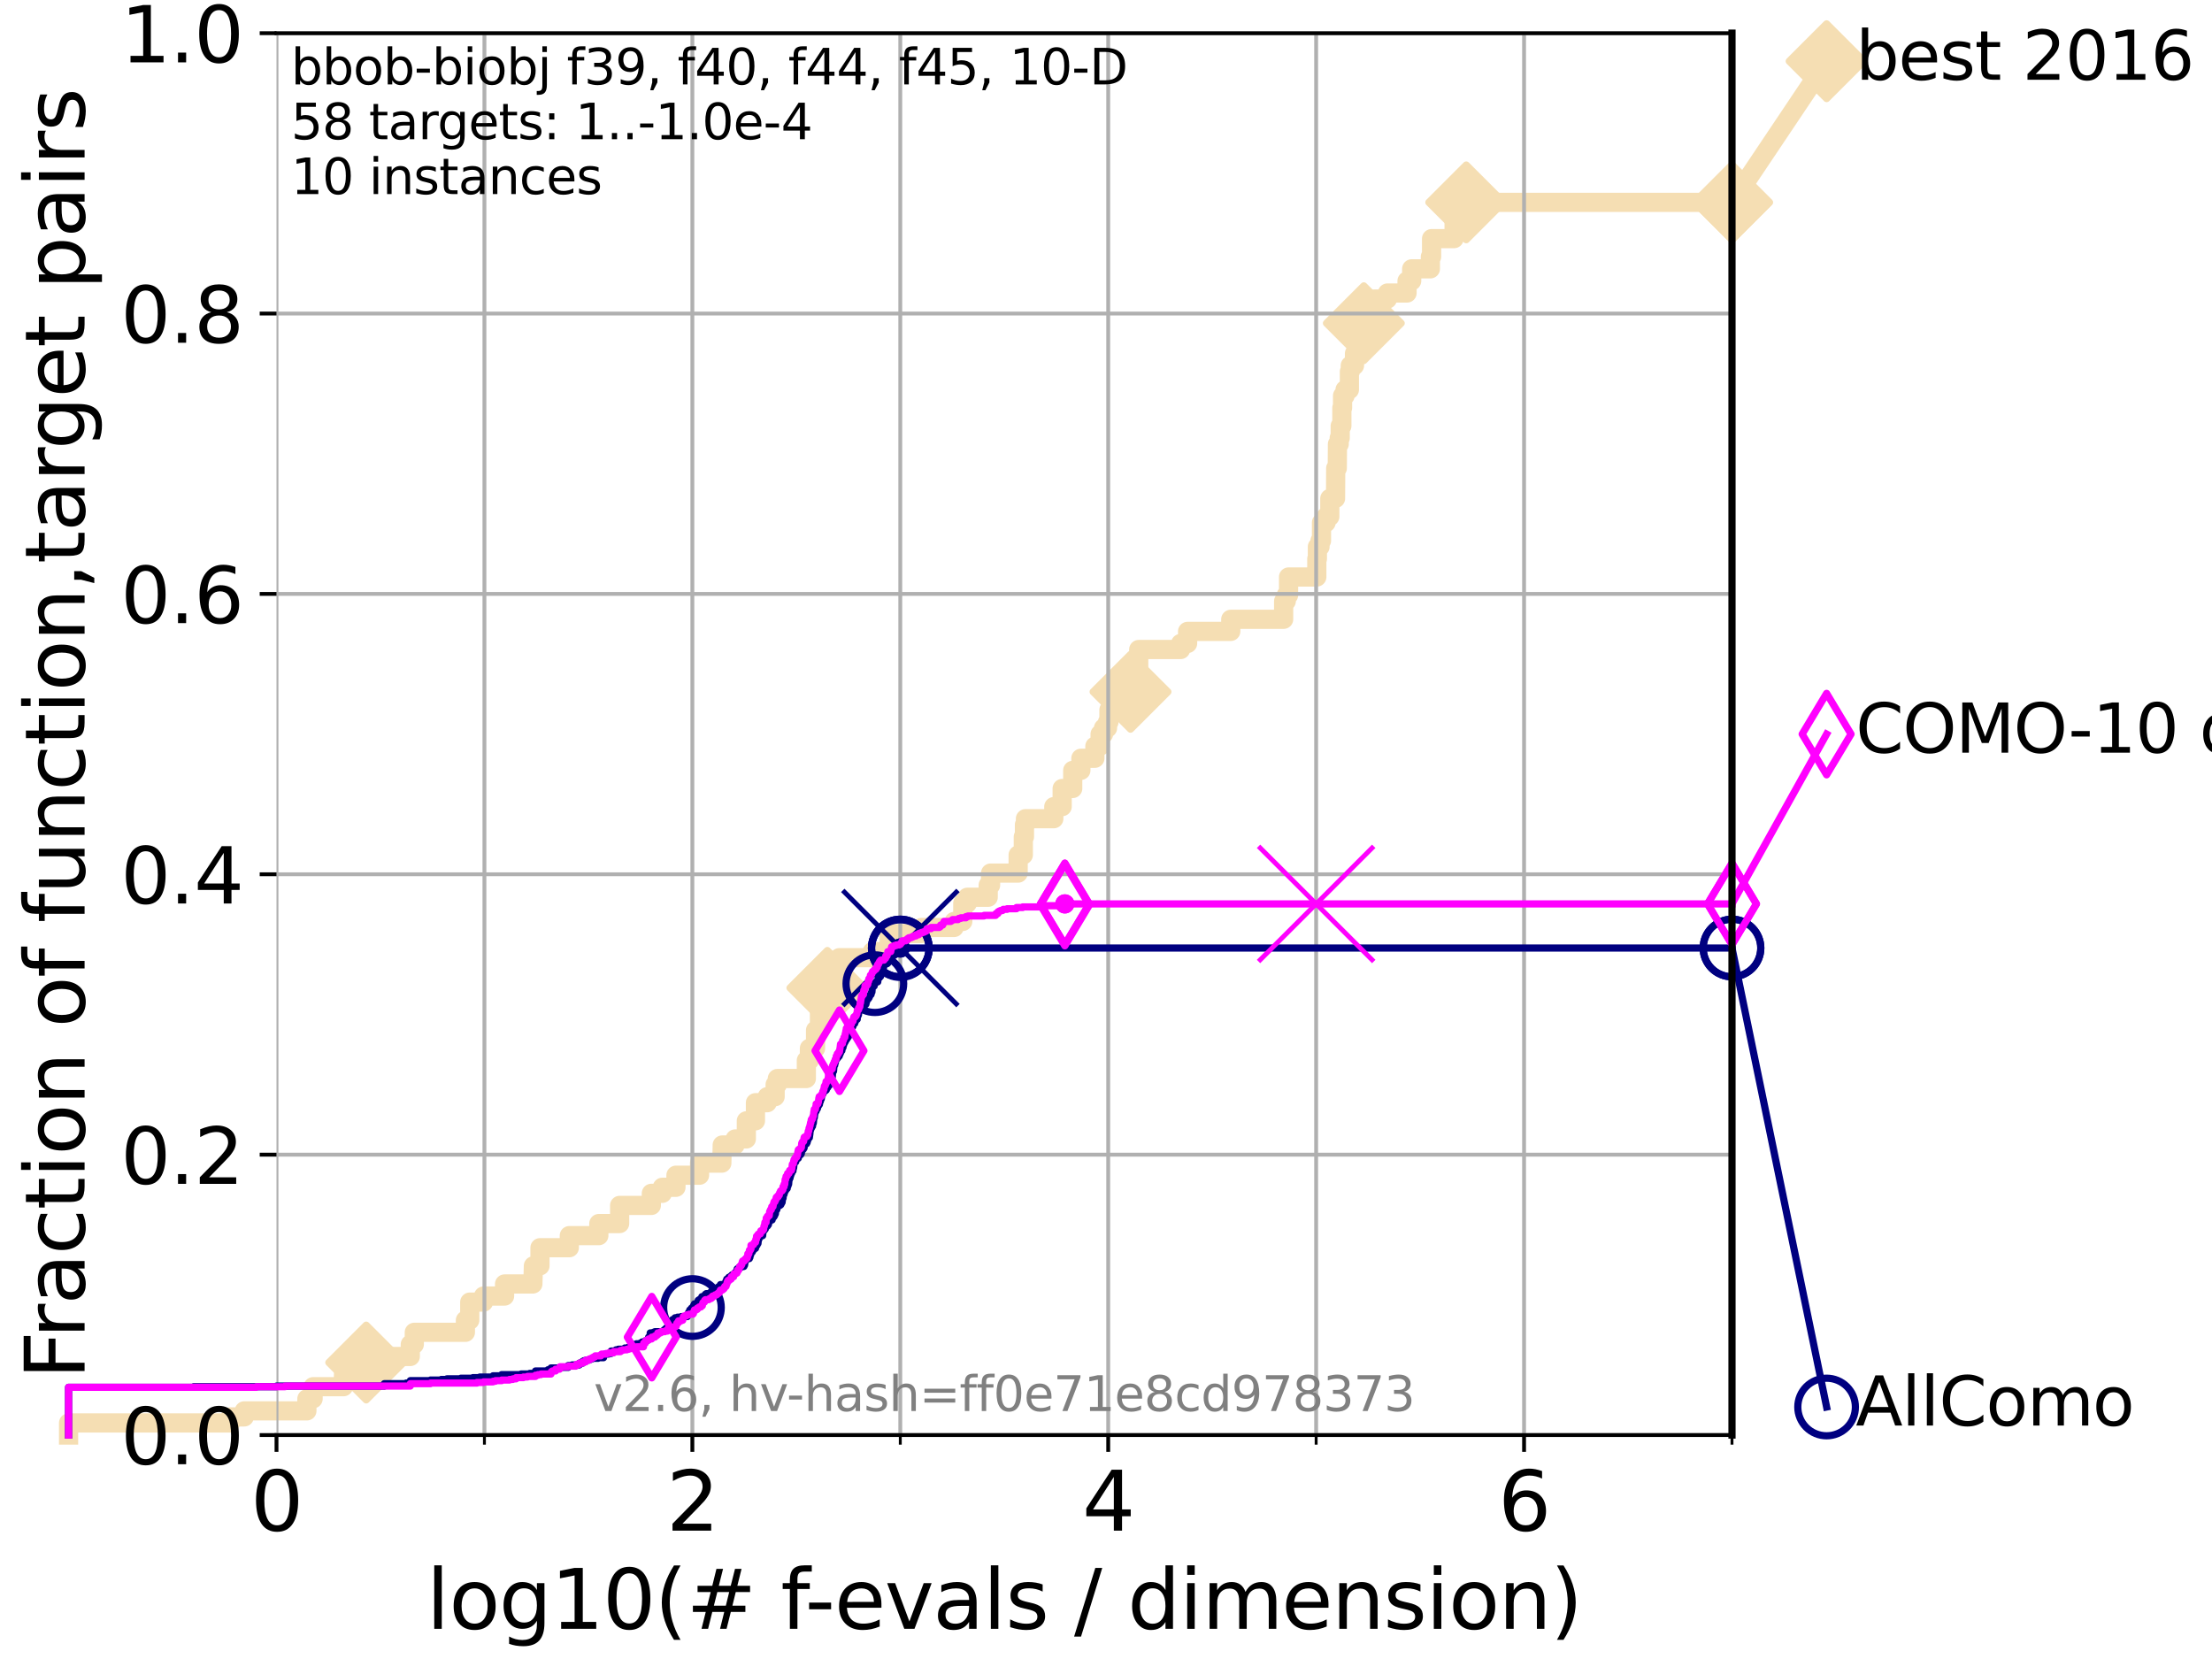 <?xml version="1.0" encoding="utf-8" standalone="no"?>
<!DOCTYPE svg PUBLIC "-//W3C//DTD SVG 1.1//EN"
  "http://www.w3.org/Graphics/SVG/1.1/DTD/svg11.dtd">
<svg xmlns:xlink="http://www.w3.org/1999/xlink" width="460.8pt" height="345.6pt" viewBox="0 0 460.8 345.6" xmlns="http://www.w3.org/2000/svg" version="1.1">
 <defs>
  <style type="text/css">*{stroke-linejoin: round; stroke-linecap: butt}</style>
 </defs>
 <g id="figure_1">
  <g id="patch_1">
   <path d="M 0 345.6 
L 460.8 345.6 
L 460.8 0 
L 0 0 
z
" style="fill: #ffffff"/>
  </g>
  <g id="axes_1">
   <g id="patch_2">
    <path d="M 57.6 298.944 
L 360.806 298.944 
L 360.806 6.912 
L 57.6 6.912 
z
" style="fill: #ffffff"/>
   </g>
   <g id="line2d_1">
    <path d="M 14.285 298.944 
L 14.285 296.426 
L 47.991 296.426 
L 47.991 295.168 
L 50.89 295.168 
L 50.89 293.909 
L 63.93 293.909 
L 63.93 291.391 
L 65.227 291.391 
L 65.227 288.874 
L 71.557 288.874 
L 71.557 286.356 
L 76.285 286.356 
L 76.285 283.839 
L 81.696 283.839 
L 81.696 282.58 
L 85.471 282.58 
L 85.471 280.063 
L 86.307 280.063 
L 86.307 277.545 
L 96.951 277.545 
L 96.951 275.028 
L 97.858 275.028 
L 97.858 271.251 
L 100.726 271.251 
L 100.726 269.993 
L 105.113 269.993 
L 105.113 267.475 
L 111.007 267.475 
L 111.117 263.699 
L 112.488 263.699 
L 112.488 259.922 
L 118.598 259.922 
L 118.598 257.405 
L 124.748 257.405 
L 124.748 254.887 
L 129.083 254.887 
L 129.083 251.111 
L 135.688 251.111 
L 135.688 248.594 
L 137.972 248.594 
L 137.972 247.335 
L 140.816 247.335 
L 140.816 244.817 
L 145.73 244.817 
L 145.73 242.3 
L 150.371 242.3 
L 150.452 238.524 
L 153.142 238.524 
L 153.142 237.265 
L 155.475 237.265 
L 155.475 233.489 
L 157.373 233.489 
L 157.373 229.712 
L 159.833 229.712 
L 159.833 228.454 
L 161.475 228.454 
L 161.475 225.936 
L 161.935 225.936 
L 161.935 224.677 
L 167.979 224.677 
L 167.979 220.901 
L 168.617 220.901 
L 168.617 218.383 
L 169.895 218.383 
L 169.895 214.607 
L 170.709 214.607 
L 170.709 210.831 
L 172.097 210.831 
L 172.097 208.313 
L 172.356 208.313 
L 172.356 205.796 
L 174.126 205.796 
L 174.126 203.278 
L 174.431 203.278 
L 174.431 200.761 
L 174.838 200.761 
L 174.838 199.502 
L 181.705 199.502 
L 181.705 198.243 
L 185.241 198.243 
L 185.241 194.467 
L 191.975 194.467 
L 191.975 193.208 
L 198.763 193.208 
L 198.763 191.95 
L 200.563 191.95 
L 200.563 188.173 
L 201.512 188.173 
L 201.512 186.914 
L 205.862 186.914 
L 205.862 184.397 
L 206.357 184.397 
L 206.357 181.879 
L 212.1 181.879 
L 212.1 178.103 
L 213.176 178.103 
L 213.176 174.327 
L 213.412 174.327 
L 213.412 171.809 
L 213.617 171.809 
L 213.617 170.551 
L 219.526 170.551 
L 219.526 168.033 
L 221.268 168.033 
L 221.268 164.257 
L 223.468 164.257 
L 223.468 160.481 
L 225.167 160.481 
L 225.167 157.963 
L 228.086 157.963 
L 228.086 155.446 
L 229.172 155.446 
L 229.172 152.928 
L 229.882 152.928 
L 229.882 151.669 
L 230.716 151.669 
L 230.716 150.41 
L 231.01 150.41 
L 231.01 147.893 
L 233.262 147.893 
L 233.262 145.375 
L 234.551 145.375 
L 234.551 144.117 
L 235.507 144.117 
L 235.507 140.34 
L 236.739 140.34 
L 236.739 139.082 
L 237.217 139.082 
L 237.217 135.305 
L 245.949 135.305 
L 245.949 134.047 
L 247.397 134.047 
L 247.397 131.529 
L 256.39 131.529 
L 256.39 129.012 
L 267.404 129.012 
L 267.404 125.235 
L 267.954 125.235 
L 267.954 123.977 
L 268.43 123.977 
L 268.43 120.2 
L 274.315 120.2 
L 274.315 116.424 
L 274.436 116.424 
L 274.436 113.906 
L 274.984 113.906 
L 274.984 112.648 
L 275.29 112.648 
L 275.29 108.871 
L 276.247 108.871 
L 276.247 107.613 
L 277.024 107.613 
L 277.024 103.836 
L 278.218 103.836 
L 278.254 97.543 
L 278.58 97.543 
L 278.617 92.508 
L 278.983 92.508 
L 278.983 91.249 
L 279.19 91.249 
L 279.19 88.731 
L 279.534 88.731 
L 279.534 84.955 
L 279.679 84.955 
L 279.679 82.438 
L 280.199 82.438 
L 280.199 81.179 
L 281.104 81.179 
L 281.104 77.402 
L 281.286 77.402 
L 281.286 76.144 
L 282.165 76.144 
L 282.165 73.626 
L 282.725 73.626 
L 282.725 72.367 
L 283.426 72.367 
L 283.426 69.85 
L 284.109 69.85 
L 284.109 67.332 
L 286.105 67.332 
L 286.105 63.556 
L 286.353 63.556 
L 286.353 62.297 
L 289.028 62.297 
L 289.028 61.039 
L 293.112 61.039 
L 293.112 58.521 
L 294.079 58.521 
L 294.079 56.004 
L 297.974 56.004 
L 297.974 53.486 
L 298.224 53.486 
L 298.224 49.71 
L 302.913 49.71 
L 302.913 45.934 
L 305.441 45.934 
L 305.441 42.157 
L 360.806 42.157 
L 360.806 42.157 
" style="fill: none; stroke: #f5deb3; stroke-width: 4; stroke-linecap: square"/>
   </g>
   <g id="line2d_2">
    <defs>
     <path id="m325a62ef34" d="M -0 7.778 
L 7.778 0 
L 0 -7.778 
L -7.778 -0 
z
" style="stroke: #f5deb3; stroke-width: 1.5; stroke-linejoin: miter"/>
    </defs>
    <g>
     <use xlink:href="#m325a62ef34" x="76.285" y="283.839" style="fill: #f5deb3; stroke: #f5deb3; stroke-width: 1.5; stroke-linejoin: miter"/>
     <use xlink:href="#m325a62ef34" x="172.356" y="205.796" style="fill: #f5deb3; stroke: #f5deb3; stroke-width: 1.5; stroke-linejoin: miter"/>
     <use xlink:href="#m325a62ef34" x="235.507" y="144.117" style="fill: #f5deb3; stroke: #f5deb3; stroke-width: 1.5; stroke-linejoin: miter"/>
     <use xlink:href="#m325a62ef34" x="284.109" y="67.332" style="fill: #f5deb3; stroke: #f5deb3; stroke-width: 1.5; stroke-linejoin: miter"/>
     <use xlink:href="#m325a62ef34" x="305.441" y="42.157" style="fill: #f5deb3; stroke: #f5deb3; stroke-width: 1.5; stroke-linejoin: miter"/>
     <use xlink:href="#m325a62ef34" x="360.806" y="42.157" style="fill: #f5deb3; stroke: #f5deb3; stroke-width: 1.5; stroke-linejoin: miter"/>
    </g>
   </g>
   <g id="line2d_3">
    <path style="fill: none; stroke: #f5deb3; stroke-width: 4; stroke-linecap: square"/>
    <g/>
   </g>
   <g id="line2d_4">
    <path d="M 360.806 42.157 
L 380.515 12.753 
" style="fill: none; stroke: #f5deb3; stroke-width: 4; stroke-linecap: square"/>
    <g>
     <use xlink:href="#m325a62ef34" x="360.806" y="42.157" style="fill: #f5deb3; stroke: #f5deb3; stroke-width: 1.5; stroke-linejoin: miter"/>
     <use xlink:href="#m325a62ef34" x="380.515" y="12.753" style="fill: #f5deb3; stroke: #f5deb3; stroke-width: 1.5; stroke-linejoin: miter"/>
    </g>
   </g>
   <g id="matplotlib.axis_1">
    <g id="xtick_1">
     <g id="line2d_5">
      <path d="M 57.6 298.944 
L 57.6 6.912 
" clip-path="url(#p7d92636f69)" style="fill: none; stroke: #b0b0b0; stroke-width: 0.8; stroke-linecap: square"/>
     </g>
     <g id="line2d_6">
      <defs>
       <path id="mf14df9a58e" d="M 0 0 
L 0 3.5 
" style="stroke: #000000; stroke-width: 0.8"/>
      </defs>
      <g>
       <use xlink:href="#mf14df9a58e" x="57.6" y="298.944" style="stroke: #000000; stroke-width: 0.8"/>
      </g>
     </g>
     <g id="text_1">
      <!-- 0 -->
      <g transform="translate(52.192 318.861) scale(0.17 -0.17)">
       <defs>
        <path id="DejaVuSans-30" d="M 2034 4250 
Q 1547 4250 1301 3770 
Q 1056 3291 1056 2328 
Q 1056 1369 1301 889 
Q 1547 409 2034 409 
Q 2525 409 2770 889 
Q 3016 1369 3016 2328 
Q 3016 3291 2770 3770 
Q 2525 4250 2034 4250 
z
M 2034 4750 
Q 2819 4750 3233 4129 
Q 3647 3509 3647 2328 
Q 3647 1150 3233 529 
Q 2819 -91 2034 -91 
Q 1250 -91 836 529 
Q 422 1150 422 2328 
Q 422 3509 836 4129 
Q 1250 4750 2034 4750 
z
" transform="scale(0.016)"/>
       </defs>
       <use xlink:href="#DejaVuSans-30"/>
      </g>
     </g>
    </g>
    <g id="xtick_2">
     <g id="line2d_7">
      <path d="M 144.23 298.944 
L 144.23 6.912 
" clip-path="url(#p7d92636f69)" style="fill: none; stroke: #b0b0b0; stroke-width: 0.8; stroke-linecap: square"/>
     </g>
     <g id="line2d_8">
      <g>
       <use xlink:href="#mf14df9a58e" x="144.23" y="298.944" style="stroke: #000000; stroke-width: 0.8"/>
      </g>
     </g>
     <g id="text_2">
      <!-- 2 -->
      <g transform="translate(138.822 318.861) scale(0.17 -0.17)">
       <defs>
        <path id="DejaVuSans-32" d="M 1228 531 
L 3431 531 
L 3431 0 
L 469 0 
L 469 531 
Q 828 903 1448 1529 
Q 2069 2156 2228 2338 
Q 2531 2678 2651 2914 
Q 2772 3150 2772 3378 
Q 2772 3750 2511 3984 
Q 2250 4219 1831 4219 
Q 1534 4219 1204 4116 
Q 875 4013 500 3803 
L 500 4441 
Q 881 4594 1212 4672 
Q 1544 4750 1819 4750 
Q 2544 4750 2975 4387 
Q 3406 4025 3406 3419 
Q 3406 3131 3298 2873 
Q 3191 2616 2906 2266 
Q 2828 2175 2409 1742 
Q 1991 1309 1228 531 
z
" transform="scale(0.016)"/>
       </defs>
       <use xlink:href="#DejaVuSans-32"/>
      </g>
     </g>
    </g>
    <g id="xtick_3">
     <g id="line2d_9">
      <path d="M 230.861 298.944 
L 230.861 6.912 
" clip-path="url(#p7d92636f69)" style="fill: none; stroke: #b0b0b0; stroke-width: 0.8; stroke-linecap: square"/>
     </g>
     <g id="line2d_10">
      <g>
       <use xlink:href="#mf14df9a58e" x="230.861" y="298.944" style="stroke: #000000; stroke-width: 0.8"/>
      </g>
     </g>
     <g id="text_3">
      <!-- 4 -->
      <g transform="translate(225.453 318.861) scale(0.17 -0.17)">
       <defs>
        <path id="DejaVuSans-34" d="M 2419 4116 
L 825 1625 
L 2419 1625 
L 2419 4116 
z
M 2253 4666 
L 3047 4666 
L 3047 1625 
L 3713 1625 
L 3713 1100 
L 3047 1100 
L 3047 0 
L 2419 0 
L 2419 1100 
L 313 1100 
L 313 1709 
L 2253 4666 
z
" transform="scale(0.016)"/>
       </defs>
       <use xlink:href="#DejaVuSans-34"/>
      </g>
     </g>
    </g>
    <g id="xtick_4">
     <g id="line2d_11">
      <path d="M 317.491 298.944 
L 317.491 6.912 
" clip-path="url(#p7d92636f69)" style="fill: none; stroke: #b0b0b0; stroke-width: 0.8; stroke-linecap: square"/>
     </g>
     <g id="line2d_12">
      <g>
       <use xlink:href="#mf14df9a58e" x="317.491" y="298.944" style="stroke: #000000; stroke-width: 0.8"/>
      </g>
     </g>
     <g id="text_4">
      <!-- 6 -->
      <g transform="translate(312.083 318.861) scale(0.17 -0.17)">
       <defs>
        <path id="DejaVuSans-36" d="M 2113 2584 
Q 1688 2584 1439 2293 
Q 1191 2003 1191 1497 
Q 1191 994 1439 701 
Q 1688 409 2113 409 
Q 2538 409 2786 701 
Q 3034 994 3034 1497 
Q 3034 2003 2786 2293 
Q 2538 2584 2113 2584 
z
M 3366 4563 
L 3366 3988 
Q 3128 4100 2886 4159 
Q 2644 4219 2406 4219 
Q 1781 4219 1451 3797 
Q 1122 3375 1075 2522 
Q 1259 2794 1537 2939 
Q 1816 3084 2150 3084 
Q 2853 3084 3261 2657 
Q 3669 2231 3669 1497 
Q 3669 778 3244 343 
Q 2819 -91 2113 -91 
Q 1303 -91 875 529 
Q 447 1150 447 2328 
Q 447 3434 972 4092 
Q 1497 4750 2381 4750 
Q 2619 4750 2861 4703 
Q 3103 4656 3366 4563 
z
" transform="scale(0.016)"/>
       </defs>
       <use xlink:href="#DejaVuSans-36"/>
      </g>
     </g>
    </g>
    <g id="xtick_5">
     <g id="line2d_13">
      <path d="M 100.915 298.944 
L 100.915 6.912 
" clip-path="url(#p7d92636f69)" style="fill: none; stroke: #b0b0b0; stroke-width: 0.8; stroke-linecap: square"/>
     </g>
     <g id="line2d_14">
      <defs>
       <path id="me08fe6d912" d="M 0 0 
L 0 2 
" style="stroke: #000000; stroke-width: 0.6"/>
      </defs>
      <g>
       <use xlink:href="#me08fe6d912" x="100.915" y="298.944" style="stroke: #000000; stroke-width: 0.6"/>
      </g>
     </g>
    </g>
    <g id="xtick_6">
     <g id="line2d_15">
      <path d="M 187.546 298.944 
L 187.546 6.912 
" clip-path="url(#p7d92636f69)" style="fill: none; stroke: #b0b0b0; stroke-width: 0.8; stroke-linecap: square"/>
     </g>
     <g id="line2d_16">
      <g>
       <use xlink:href="#me08fe6d912" x="187.546" y="298.944" style="stroke: #000000; stroke-width: 0.6"/>
      </g>
     </g>
    </g>
    <g id="xtick_7">
     <g id="line2d_17">
      <path d="M 274.176 298.944 
L 274.176 6.912 
" clip-path="url(#p7d92636f69)" style="fill: none; stroke: #b0b0b0; stroke-width: 0.8; stroke-linecap: square"/>
     </g>
     <g id="line2d_18">
      <g>
       <use xlink:href="#me08fe6d912" x="274.176" y="298.944" style="stroke: #000000; stroke-width: 0.6"/>
      </g>
     </g>
    </g>
    <g id="xtick_8">
     <g id="line2d_19">
      <path d="M 360.806 298.944 
L 360.806 6.912 
" clip-path="url(#p7d92636f69)" style="fill: none; stroke: #b0b0b0; stroke-width: 0.8; stroke-linecap: square"/>
     </g>
     <g id="line2d_20">
      <g>
       <use xlink:href="#me08fe6d912" x="360.806" y="298.944" style="stroke: #000000; stroke-width: 0.6"/>
      </g>
     </g>
    </g>
    <g id="text_5">
     <!-- log10(# f-evals / dimension) -->
     <g transform="translate(88.823 339.314) scale(0.17 -0.17)">
      <defs>
       <path id="DejaVuSans-6c" d="M 603 4863 
L 1178 4863 
L 1178 0 
L 603 0 
L 603 4863 
z
" transform="scale(0.016)"/>
       <path id="DejaVuSans-6f" d="M 1959 3097 
Q 1497 3097 1228 2736 
Q 959 2375 959 1747 
Q 959 1119 1226 758 
Q 1494 397 1959 397 
Q 2419 397 2687 759 
Q 2956 1122 2956 1747 
Q 2956 2369 2687 2733 
Q 2419 3097 1959 3097 
z
M 1959 3584 
Q 2709 3584 3137 3096 
Q 3566 2609 3566 1747 
Q 3566 888 3137 398 
Q 2709 -91 1959 -91 
Q 1206 -91 779 398 
Q 353 888 353 1747 
Q 353 2609 779 3096 
Q 1206 3584 1959 3584 
z
" transform="scale(0.016)"/>
       <path id="DejaVuSans-67" d="M 2906 1791 
Q 2906 2416 2648 2759 
Q 2391 3103 1925 3103 
Q 1463 3103 1205 2759 
Q 947 2416 947 1791 
Q 947 1169 1205 825 
Q 1463 481 1925 481 
Q 2391 481 2648 825 
Q 2906 1169 2906 1791 
z
M 3481 434 
Q 3481 -459 3084 -895 
Q 2688 -1331 1869 -1331 
Q 1566 -1331 1297 -1286 
Q 1028 -1241 775 -1147 
L 775 -588 
Q 1028 -725 1275 -790 
Q 1522 -856 1778 -856 
Q 2344 -856 2625 -561 
Q 2906 -266 2906 331 
L 2906 616 
Q 2728 306 2450 153 
Q 2172 0 1784 0 
Q 1141 0 747 490 
Q 353 981 353 1791 
Q 353 2603 747 3093 
Q 1141 3584 1784 3584 
Q 2172 3584 2450 3431 
Q 2728 3278 2906 2969 
L 2906 3500 
L 3481 3500 
L 3481 434 
z
" transform="scale(0.016)"/>
       <path id="DejaVuSans-31" d="M 794 531 
L 1825 531 
L 1825 4091 
L 703 3866 
L 703 4441 
L 1819 4666 
L 2450 4666 
L 2450 531 
L 3481 531 
L 3481 0 
L 794 0 
L 794 531 
z
" transform="scale(0.016)"/>
       <path id="DejaVuSans-28" d="M 1984 4856 
Q 1566 4138 1362 3434 
Q 1159 2731 1159 2009 
Q 1159 1288 1364 580 
Q 1569 -128 1984 -844 
L 1484 -844 
Q 1016 -109 783 600 
Q 550 1309 550 2009 
Q 550 2706 781 3412 
Q 1013 4119 1484 4856 
L 1984 4856 
z
" transform="scale(0.016)"/>
       <path id="DejaVuSans-23" d="M 3272 2816 
L 2363 2816 
L 2100 1772 
L 3016 1772 
L 3272 2816 
z
M 2803 4594 
L 2478 3297 
L 3391 3297 
L 3719 4594 
L 4219 4594 
L 3897 3297 
L 4872 3297 
L 4872 2816 
L 3775 2816 
L 3519 1772 
L 4513 1772 
L 4513 1294 
L 3397 1294 
L 3072 0 
L 2572 0 
L 2894 1294 
L 1978 1294 
L 1656 0 
L 1153 0 
L 1478 1294 
L 494 1294 
L 494 1772 
L 1594 1772 
L 1856 2816 
L 850 2816 
L 850 3297 
L 1978 3297 
L 2297 4594 
L 2803 4594 
z
" transform="scale(0.016)"/>
       <path id="DejaVuSans-20" transform="scale(0.016)"/>
       <path id="DejaVuSans-66" d="M 2375 4863 
L 2375 4384 
L 1825 4384 
Q 1516 4384 1395 4259 
Q 1275 4134 1275 3809 
L 1275 3500 
L 2222 3500 
L 2222 3053 
L 1275 3053 
L 1275 0 
L 697 0 
L 697 3053 
L 147 3053 
L 147 3500 
L 697 3500 
L 697 3744 
Q 697 4328 969 4595 
Q 1241 4863 1831 4863 
L 2375 4863 
z
" transform="scale(0.016)"/>
       <path id="DejaVuSans-2d" d="M 313 2009 
L 1997 2009 
L 1997 1497 
L 313 1497 
L 313 2009 
z
" transform="scale(0.016)"/>
       <path id="DejaVuSans-65" d="M 3597 1894 
L 3597 1613 
L 953 1613 
Q 991 1019 1311 708 
Q 1631 397 2203 397 
Q 2534 397 2845 478 
Q 3156 559 3463 722 
L 3463 178 
Q 3153 47 2828 -22 
Q 2503 -91 2169 -91 
Q 1331 -91 842 396 
Q 353 884 353 1716 
Q 353 2575 817 3079 
Q 1281 3584 2069 3584 
Q 2775 3584 3186 3129 
Q 3597 2675 3597 1894 
z
M 3022 2063 
Q 3016 2534 2758 2815 
Q 2500 3097 2075 3097 
Q 1594 3097 1305 2825 
Q 1016 2553 972 2059 
L 3022 2063 
z
" transform="scale(0.016)"/>
       <path id="DejaVuSans-76" d="M 191 3500 
L 800 3500 
L 1894 563 
L 2988 3500 
L 3597 3500 
L 2284 0 
L 1503 0 
L 191 3500 
z
" transform="scale(0.016)"/>
       <path id="DejaVuSans-61" d="M 2194 1759 
Q 1497 1759 1228 1600 
Q 959 1441 959 1056 
Q 959 750 1161 570 
Q 1363 391 1709 391 
Q 2188 391 2477 730 
Q 2766 1069 2766 1631 
L 2766 1759 
L 2194 1759 
z
M 3341 1997 
L 3341 0 
L 2766 0 
L 2766 531 
Q 2569 213 2275 61 
Q 1981 -91 1556 -91 
Q 1019 -91 701 211 
Q 384 513 384 1019 
Q 384 1609 779 1909 
Q 1175 2209 1959 2209 
L 2766 2209 
L 2766 2266 
Q 2766 2663 2505 2880 
Q 2244 3097 1772 3097 
Q 1472 3097 1187 3025 
Q 903 2953 641 2809 
L 641 3341 
Q 956 3463 1253 3523 
Q 1550 3584 1831 3584 
Q 2591 3584 2966 3190 
Q 3341 2797 3341 1997 
z
" transform="scale(0.016)"/>
       <path id="DejaVuSans-73" d="M 2834 3397 
L 2834 2853 
Q 2591 2978 2328 3040 
Q 2066 3103 1784 3103 
Q 1356 3103 1142 2972 
Q 928 2841 928 2578 
Q 928 2378 1081 2264 
Q 1234 2150 1697 2047 
L 1894 2003 
Q 2506 1872 2764 1633 
Q 3022 1394 3022 966 
Q 3022 478 2636 193 
Q 2250 -91 1575 -91 
Q 1294 -91 989 -36 
Q 684 19 347 128 
L 347 722 
Q 666 556 975 473 
Q 1284 391 1588 391 
Q 1994 391 2212 530 
Q 2431 669 2431 922 
Q 2431 1156 2273 1281 
Q 2116 1406 1581 1522 
L 1381 1569 
Q 847 1681 609 1914 
Q 372 2147 372 2553 
Q 372 3047 722 3315 
Q 1072 3584 1716 3584 
Q 2034 3584 2315 3537 
Q 2597 3491 2834 3397 
z
" transform="scale(0.016)"/>
       <path id="DejaVuSans-2f" d="M 1625 4666 
L 2156 4666 
L 531 -594 
L 0 -594 
L 1625 4666 
z
" transform="scale(0.016)"/>
       <path id="DejaVuSans-64" d="M 2906 2969 
L 2906 4863 
L 3481 4863 
L 3481 0 
L 2906 0 
L 2906 525 
Q 2725 213 2448 61 
Q 2172 -91 1784 -91 
Q 1150 -91 751 415 
Q 353 922 353 1747 
Q 353 2572 751 3078 
Q 1150 3584 1784 3584 
Q 2172 3584 2448 3432 
Q 2725 3281 2906 2969 
z
M 947 1747 
Q 947 1113 1208 752 
Q 1469 391 1925 391 
Q 2381 391 2643 752 
Q 2906 1113 2906 1747 
Q 2906 2381 2643 2742 
Q 2381 3103 1925 3103 
Q 1469 3103 1208 2742 
Q 947 2381 947 1747 
z
" transform="scale(0.016)"/>
       <path id="DejaVuSans-69" d="M 603 3500 
L 1178 3500 
L 1178 0 
L 603 0 
L 603 3500 
z
M 603 4863 
L 1178 4863 
L 1178 4134 
L 603 4134 
L 603 4863 
z
" transform="scale(0.016)"/>
       <path id="DejaVuSans-6d" d="M 3328 2828 
Q 3544 3216 3844 3400 
Q 4144 3584 4550 3584 
Q 5097 3584 5394 3201 
Q 5691 2819 5691 2113 
L 5691 0 
L 5113 0 
L 5113 2094 
Q 5113 2597 4934 2840 
Q 4756 3084 4391 3084 
Q 3944 3084 3684 2787 
Q 3425 2491 3425 1978 
L 3425 0 
L 2847 0 
L 2847 2094 
Q 2847 2600 2669 2842 
Q 2491 3084 2119 3084 
Q 1678 3084 1418 2786 
Q 1159 2488 1159 1978 
L 1159 0 
L 581 0 
L 581 3500 
L 1159 3500 
L 1159 2956 
Q 1356 3278 1631 3431 
Q 1906 3584 2284 3584 
Q 2666 3584 2933 3390 
Q 3200 3197 3328 2828 
z
" transform="scale(0.016)"/>
       <path id="DejaVuSans-6e" d="M 3513 2113 
L 3513 0 
L 2938 0 
L 2938 2094 
Q 2938 2591 2744 2837 
Q 2550 3084 2163 3084 
Q 1697 3084 1428 2787 
Q 1159 2491 1159 1978 
L 1159 0 
L 581 0 
L 581 3500 
L 1159 3500 
L 1159 2956 
Q 1366 3272 1645 3428 
Q 1925 3584 2291 3584 
Q 2894 3584 3203 3211 
Q 3513 2838 3513 2113 
z
" transform="scale(0.016)"/>
       <path id="DejaVuSans-29" d="M 513 4856 
L 1013 4856 
Q 1481 4119 1714 3412 
Q 1947 2706 1947 2009 
Q 1947 1309 1714 600 
Q 1481 -109 1013 -844 
L 513 -844 
Q 928 -128 1133 580 
Q 1338 1288 1338 2009 
Q 1338 2731 1133 3434 
Q 928 4138 513 4856 
z
" transform="scale(0.016)"/>
      </defs>
      <use xlink:href="#DejaVuSans-6c"/>
      <use xlink:href="#DejaVuSans-6f" x="27.783"/>
      <use xlink:href="#DejaVuSans-67" x="88.965"/>
      <use xlink:href="#DejaVuSans-31" x="152.441"/>
      <use xlink:href="#DejaVuSans-30" x="216.064"/>
      <use xlink:href="#DejaVuSans-28" x="279.688"/>
      <use xlink:href="#DejaVuSans-23" x="318.701"/>
      <use xlink:href="#DejaVuSans-20" x="402.49"/>
      <use xlink:href="#DejaVuSans-66" x="434.277"/>
      <use xlink:href="#DejaVuSans-2d" x="463.982"/>
      <use xlink:href="#DejaVuSans-65" x="500.066"/>
      <use xlink:href="#DejaVuSans-76" x="561.59"/>
      <use xlink:href="#DejaVuSans-61" x="620.77"/>
      <use xlink:href="#DejaVuSans-6c" x="682.049"/>
      <use xlink:href="#DejaVuSans-73" x="709.832"/>
      <use xlink:href="#DejaVuSans-20" x="761.932"/>
      <use xlink:href="#DejaVuSans-2f" x="793.719"/>
      <use xlink:href="#DejaVuSans-20" x="827.41"/>
      <use xlink:href="#DejaVuSans-64" x="859.197"/>
      <use xlink:href="#DejaVuSans-69" x="922.674"/>
      <use xlink:href="#DejaVuSans-6d" x="950.457"/>
      <use xlink:href="#DejaVuSans-65" x="1047.869"/>
      <use xlink:href="#DejaVuSans-6e" x="1109.393"/>
      <use xlink:href="#DejaVuSans-73" x="1172.771"/>
      <use xlink:href="#DejaVuSans-69" x="1224.871"/>
      <use xlink:href="#DejaVuSans-6f" x="1252.654"/>
      <use xlink:href="#DejaVuSans-6e" x="1313.836"/>
      <use xlink:href="#DejaVuSans-29" x="1377.215"/>
     </g>
    </g>
   </g>
   <g id="matplotlib.axis_2">
    <g id="ytick_1">
     <g id="line2d_21">
      <path d="M 57.6 298.944 
L 360.806 298.944 
" clip-path="url(#p7d92636f69)" style="fill: none; stroke: #b0b0b0; stroke-width: 0.8; stroke-linecap: square"/>
     </g>
     <g id="line2d_22">
      <defs>
       <path id="me60fb80839" d="M 0 0 
L -3.5 0 
" style="stroke: #000000; stroke-width: 0.8"/>
      </defs>
      <g>
       <use xlink:href="#me60fb80839" x="57.6" y="298.944" style="stroke: #000000; stroke-width: 0.8"/>
      </g>
     </g>
     <g id="text_6">
      <!-- 0.0 -->
      <g transform="translate(25.155 305.023) scale(0.16 -0.16)">
       <defs>
        <path id="DejaVuSans-2e" d="M 684 794 
L 1344 794 
L 1344 0 
L 684 0 
L 684 794 
z
" transform="scale(0.016)"/>
       </defs>
       <use xlink:href="#DejaVuSans-30"/>
       <use xlink:href="#DejaVuSans-2e" x="63.623"/>
       <use xlink:href="#DejaVuSans-30" x="95.41"/>
      </g>
     </g>
    </g>
    <g id="ytick_2">
     <g id="line2d_23">
      <path d="M 57.6 240.538 
L 360.806 240.538 
" clip-path="url(#p7d92636f69)" style="fill: none; stroke: #b0b0b0; stroke-width: 0.8; stroke-linecap: square"/>
     </g>
     <g id="line2d_24">
      <g>
       <use xlink:href="#me60fb80839" x="57.6" y="240.538" style="stroke: #000000; stroke-width: 0.8"/>
      </g>
     </g>
     <g id="text_7">
      <!-- 0.2 -->
      <g transform="translate(25.155 246.616) scale(0.16 -0.16)">
       <use xlink:href="#DejaVuSans-30"/>
       <use xlink:href="#DejaVuSans-2e" x="63.623"/>
       <use xlink:href="#DejaVuSans-32" x="95.41"/>
      </g>
     </g>
    </g>
    <g id="ytick_3">
     <g id="line2d_25">
      <path d="M 57.6 182.131 
L 360.806 182.131 
" clip-path="url(#p7d92636f69)" style="fill: none; stroke: #b0b0b0; stroke-width: 0.8; stroke-linecap: square"/>
     </g>
     <g id="line2d_26">
      <g>
       <use xlink:href="#me60fb80839" x="57.6" y="182.131" style="stroke: #000000; stroke-width: 0.8"/>
      </g>
     </g>
     <g id="text_8">
      <!-- 0.4 -->
      <g transform="translate(25.155 188.21) scale(0.16 -0.16)">
       <use xlink:href="#DejaVuSans-30"/>
       <use xlink:href="#DejaVuSans-2e" x="63.623"/>
       <use xlink:href="#DejaVuSans-34" x="95.41"/>
      </g>
     </g>
    </g>
    <g id="ytick_4">
     <g id="line2d_27">
      <path d="M 57.6 123.725 
L 360.806 123.725 
" clip-path="url(#p7d92636f69)" style="fill: none; stroke: #b0b0b0; stroke-width: 0.8; stroke-linecap: square"/>
     </g>
     <g id="line2d_28">
      <g>
       <use xlink:href="#me60fb80839" x="57.6" y="123.725" style="stroke: #000000; stroke-width: 0.8"/>
      </g>
     </g>
     <g id="text_9">
      <!-- 0.6 -->
      <g transform="translate(25.155 129.804) scale(0.16 -0.16)">
       <use xlink:href="#DejaVuSans-30"/>
       <use xlink:href="#DejaVuSans-2e" x="63.623"/>
       <use xlink:href="#DejaVuSans-36" x="95.41"/>
      </g>
     </g>
    </g>
    <g id="ytick_5">
     <g id="line2d_29">
      <path d="M 57.6 65.318 
L 360.806 65.318 
" clip-path="url(#p7d92636f69)" style="fill: none; stroke: #b0b0b0; stroke-width: 0.8; stroke-linecap: square"/>
     </g>
     <g id="line2d_30">
      <g>
       <use xlink:href="#me60fb80839" x="57.6" y="65.318" style="stroke: #000000; stroke-width: 0.8"/>
      </g>
     </g>
     <g id="text_10">
      <!-- 0.8 -->
      <g transform="translate(25.155 71.397) scale(0.16 -0.16)">
       <defs>
        <path id="DejaVuSans-38" d="M 2034 2216 
Q 1584 2216 1326 1975 
Q 1069 1734 1069 1313 
Q 1069 891 1326 650 
Q 1584 409 2034 409 
Q 2484 409 2743 651 
Q 3003 894 3003 1313 
Q 3003 1734 2745 1975 
Q 2488 2216 2034 2216 
z
M 1403 2484 
Q 997 2584 770 2862 
Q 544 3141 544 3541 
Q 544 4100 942 4425 
Q 1341 4750 2034 4750 
Q 2731 4750 3128 4425 
Q 3525 4100 3525 3541 
Q 3525 3141 3298 2862 
Q 3072 2584 2669 2484 
Q 3125 2378 3379 2068 
Q 3634 1759 3634 1313 
Q 3634 634 3220 271 
Q 2806 -91 2034 -91 
Q 1263 -91 848 271 
Q 434 634 434 1313 
Q 434 1759 690 2068 
Q 947 2378 1403 2484 
z
M 1172 3481 
Q 1172 3119 1398 2916 
Q 1625 2713 2034 2713 
Q 2441 2713 2670 2916 
Q 2900 3119 2900 3481 
Q 2900 3844 2670 4047 
Q 2441 4250 2034 4250 
Q 1625 4250 1398 4047 
Q 1172 3844 1172 3481 
z
" transform="scale(0.016)"/>
       </defs>
       <use xlink:href="#DejaVuSans-30"/>
       <use xlink:href="#DejaVuSans-2e" x="63.623"/>
       <use xlink:href="#DejaVuSans-38" x="95.41"/>
      </g>
     </g>
    </g>
    <g id="ytick_6">
     <g id="line2d_31">
      <path d="M 57.6 6.912 
L 360.806 6.912 
" clip-path="url(#p7d92636f69)" style="fill: none; stroke: #b0b0b0; stroke-width: 0.8; stroke-linecap: square"/>
     </g>
     <g id="line2d_32">
      <g>
       <use xlink:href="#me60fb80839" x="57.6" y="6.912" style="stroke: #000000; stroke-width: 0.8"/>
      </g>
     </g>
     <g id="text_11">
      <!-- 1.0 -->
      <g transform="translate(25.155 12.991) scale(0.16 -0.16)">
       <use xlink:href="#DejaVuSans-31"/>
       <use xlink:href="#DejaVuSans-2e" x="63.623"/>
       <use xlink:href="#DejaVuSans-30" x="95.41"/>
      </g>
     </g>
    </g>
    <g id="text_12">
     <!-- Fraction of function,target pairs -->
     <g transform="translate(17.62 287.313) rotate(-90) scale(0.17 -0.17)">
      <defs>
       <path id="DejaVuSans-46" d="M 628 4666 
L 3309 4666 
L 3309 4134 
L 1259 4134 
L 1259 2759 
L 3109 2759 
L 3109 2228 
L 1259 2228 
L 1259 0 
L 628 0 
L 628 4666 
z
" transform="scale(0.016)"/>
       <path id="DejaVuSans-72" d="M 2631 2963 
Q 2534 3019 2420 3045 
Q 2306 3072 2169 3072 
Q 1681 3072 1420 2755 
Q 1159 2438 1159 1844 
L 1159 0 
L 581 0 
L 581 3500 
L 1159 3500 
L 1159 2956 
Q 1341 3275 1631 3429 
Q 1922 3584 2338 3584 
Q 2397 3584 2469 3576 
Q 2541 3569 2628 3553 
L 2631 2963 
z
" transform="scale(0.016)"/>
       <path id="DejaVuSans-63" d="M 3122 3366 
L 3122 2828 
Q 2878 2963 2633 3030 
Q 2388 3097 2138 3097 
Q 1578 3097 1268 2742 
Q 959 2388 959 1747 
Q 959 1106 1268 751 
Q 1578 397 2138 397 
Q 2388 397 2633 464 
Q 2878 531 3122 666 
L 3122 134 
Q 2881 22 2623 -34 
Q 2366 -91 2075 -91 
Q 1284 -91 818 406 
Q 353 903 353 1747 
Q 353 2603 823 3093 
Q 1294 3584 2113 3584 
Q 2378 3584 2631 3529 
Q 2884 3475 3122 3366 
z
" transform="scale(0.016)"/>
       <path id="DejaVuSans-74" d="M 1172 4494 
L 1172 3500 
L 2356 3500 
L 2356 3053 
L 1172 3053 
L 1172 1153 
Q 1172 725 1289 603 
Q 1406 481 1766 481 
L 2356 481 
L 2356 0 
L 1766 0 
Q 1100 0 847 248 
Q 594 497 594 1153 
L 594 3053 
L 172 3053 
L 172 3500 
L 594 3500 
L 594 4494 
L 1172 4494 
z
" transform="scale(0.016)"/>
       <path id="DejaVuSans-75" d="M 544 1381 
L 544 3500 
L 1119 3500 
L 1119 1403 
Q 1119 906 1312 657 
Q 1506 409 1894 409 
Q 2359 409 2629 706 
Q 2900 1003 2900 1516 
L 2900 3500 
L 3475 3500 
L 3475 0 
L 2900 0 
L 2900 538 
Q 2691 219 2414 64 
Q 2138 -91 1772 -91 
Q 1169 -91 856 284 
Q 544 659 544 1381 
z
M 1991 3584 
L 1991 3584 
z
" transform="scale(0.016)"/>
       <path id="DejaVuSans-2c" d="M 750 794 
L 1409 794 
L 1409 256 
L 897 -744 
L 494 -744 
L 750 256 
L 750 794 
z
" transform="scale(0.016)"/>
       <path id="DejaVuSans-70" d="M 1159 525 
L 1159 -1331 
L 581 -1331 
L 581 3500 
L 1159 3500 
L 1159 2969 
Q 1341 3281 1617 3432 
Q 1894 3584 2278 3584 
Q 2916 3584 3314 3078 
Q 3713 2572 3713 1747 
Q 3713 922 3314 415 
Q 2916 -91 2278 -91 
Q 1894 -91 1617 61 
Q 1341 213 1159 525 
z
M 3116 1747 
Q 3116 2381 2855 2742 
Q 2594 3103 2138 3103 
Q 1681 3103 1420 2742 
Q 1159 2381 1159 1747 
Q 1159 1113 1420 752 
Q 1681 391 2138 391 
Q 2594 391 2855 752 
Q 3116 1113 3116 1747 
z
" transform="scale(0.016)"/>
      </defs>
      <use xlink:href="#DejaVuSans-46"/>
      <use xlink:href="#DejaVuSans-72" x="50.27"/>
      <use xlink:href="#DejaVuSans-61" x="91.383"/>
      <use xlink:href="#DejaVuSans-63" x="152.662"/>
      <use xlink:href="#DejaVuSans-74" x="207.643"/>
      <use xlink:href="#DejaVuSans-69" x="246.852"/>
      <use xlink:href="#DejaVuSans-6f" x="274.635"/>
      <use xlink:href="#DejaVuSans-6e" x="335.816"/>
      <use xlink:href="#DejaVuSans-20" x="399.195"/>
      <use xlink:href="#DejaVuSans-6f" x="430.982"/>
      <use xlink:href="#DejaVuSans-66" x="492.164"/>
      <use xlink:href="#DejaVuSans-20" x="527.369"/>
      <use xlink:href="#DejaVuSans-66" x="559.156"/>
      <use xlink:href="#DejaVuSans-75" x="594.361"/>
      <use xlink:href="#DejaVuSans-6e" x="657.74"/>
      <use xlink:href="#DejaVuSans-63" x="721.119"/>
      <use xlink:href="#DejaVuSans-74" x="776.1"/>
      <use xlink:href="#DejaVuSans-69" x="815.309"/>
      <use xlink:href="#DejaVuSans-6f" x="843.092"/>
      <use xlink:href="#DejaVuSans-6e" x="904.273"/>
      <use xlink:href="#DejaVuSans-2c" x="967.652"/>
      <use xlink:href="#DejaVuSans-74" x="999.439"/>
      <use xlink:href="#DejaVuSans-61" x="1038.648"/>
      <use xlink:href="#DejaVuSans-72" x="1099.928"/>
      <use xlink:href="#DejaVuSans-67" x="1139.291"/>
      <use xlink:href="#DejaVuSans-65" x="1202.768"/>
      <use xlink:href="#DejaVuSans-74" x="1264.291"/>
      <use xlink:href="#DejaVuSans-20" x="1303.5"/>
      <use xlink:href="#DejaVuSans-70" x="1335.287"/>
      <use xlink:href="#DejaVuSans-61" x="1398.764"/>
      <use xlink:href="#DejaVuSans-69" x="1460.043"/>
      <use xlink:href="#DejaVuSans-72" x="1487.826"/>
      <use xlink:href="#DejaVuSans-73" x="1528.939"/>
     </g>
    </g>
   </g>
   <g id="line2d_33">
    <defs>
     <path id="mfaec0919a1" d="M 0 1.5 
C 0.398 1.5 0.779 1.342 1.061 1.061 
C 1.342 0.779 1.5 0.398 1.5 0 
C 1.5 -0.398 1.342 -0.779 1.061 -1.061 
C 0.779 -1.342 0.398 -1.5 0 -1.5 
C -0.398 -1.5 -0.779 -1.342 -1.061 -1.061 
C -1.342 -0.779 -1.5 -0.398 -1.5 0 
C -1.5 0.398 -1.342 0.779 -1.061 1.061 
C -0.779 1.342 -0.398 1.5 0 1.5 
z
" style="stroke: #f5deb3"/>
    </defs>
    <g>
     <use xlink:href="#mfaec0919a1" x="305.441" y="42.157" style="fill: #f5deb3; stroke: #f5deb3"/>
     <use xlink:href="#mfaec0919a1" x="305.441" y="42.157" style="fill: #f5deb3; stroke: #f5deb3"/>
    </g>
   </g>
   <g id="line2d_34">
    <defs>
     <path id="ma087ab8026" d="M 0 1.5 
C 0.398 1.5 0.779 1.342 1.061 1.061 
C 1.342 0.779 1.5 0.398 1.5 0 
C 1.5 -0.398 1.342 -0.779 1.061 -1.061 
C 0.779 -1.342 0.398 -1.5 0 -1.5 
C -0.398 -1.5 -0.779 -1.342 -1.061 -1.061 
C -1.342 -0.779 -1.5 -0.398 -1.5 0 
C -1.5 0.398 -1.342 0.779 -1.061 1.061 
C -0.779 1.342 -0.398 1.5 0 1.5 
z
" style="stroke: #000080"/>
    </defs>
    <g>
     <use xlink:href="#ma087ab8026" x="187.553" y="197.488" style="fill: #000080; stroke: #000080"/>
     <use xlink:href="#ma087ab8026" x="187.553" y="197.488" style="fill: #000080; stroke: #000080"/>
    </g>
   </g>
   <g id="line2d_35">
    <path d="M 14.285 298.944 
L 14.285 289 
L 40.363 289 
L 40.363 288.874 
L 57.6 288.874 
L 57.6 288.748 
L 80.06 288.748 
L 80.06 288.245 
L 84.596 288.245 
L 84.596 288.119 
L 85.471 288.119 
L 85.471 287.615 
L 89.669 287.615 
L 89.669 287.489 
L 91.923 287.489 
L 91.923 287.363 
L 93.099 287.363 
L 93.099 287.238 
L 95.999 287.238 
L 95.999 287.112 
L 98.51 287.112 
L 98.51 286.986 
L 99.95 286.986 
L 99.95 286.86 
L 102.708 286.86 
L 102.708 286.608 
L 104.501 286.608 
L 104.501 286.356 
L 108.543 286.356 
L 108.543 286.231 
L 110.336 286.231 
L 110.336 286.105 
L 111.55 286.105 
L 111.55 285.601 
L 114.142 285.601 
L 114.142 285.349 
L 114.782 285.349 
L 114.782 284.972 
L 116.665 284.972 
L 116.665 284.846 
L 118.376 284.846 
L 118.376 284.468 
L 119.177 284.468 
L 119.177 284.342 
L 120.683 284.342 
L 120.683 283.965 
L 121.393 283.965 
L 121.393 283.587 
L 121.644 283.587 
L 121.644 283.461 
L 122.077 283.461 
L 122.077 283.335 
L 122.737 283.335 
L 122.737 283.21 
L 123.03 283.21 
L 123.03 283.084 
L 123.375 283.084 
L 123.375 282.958 
L 124.589 282.958 
L 124.589 282.832 
L 125.729 282.832 
L 125.729 282.328 
L 125.88 282.328 
L 125.88 282.203 
L 126.078 282.203 
L 126.078 282.077 
L 126.804 282.077 
L 126.804 281.951 
L 127.32 281.951 
L 127.32 281.447 
L 128.134 281.447 
L 128.134 281.321 
L 128.31 281.321 
L 128.31 281.196 
L 128.786 281.196 
L 128.786 281.07 
L 130.027 281.07 
L 130.027 280.944 
L 130.147 280.944 
L 130.147 280.818 
L 130.811 280.818 
L 130.811 280.692 
L 131.416 280.692 
L 131.416 280.44 
L 131.527 280.44 
L 131.527 280.314 
L 131.82 280.314 
L 131.82 280.188 
L 132.216 280.188 
L 132.216 280.063 
L 132.569 280.063 
L 132.569 279.937 
L 133.323 279.937 
L 133.323 279.811 
L 133.722 279.811 
L 133.755 279.559 
L 134.432 279.559 
L 134.432 279.307 
L 134.777 279.307 
L 134.777 279.181 
L 134.901 279.181 
L 134.901 279.056 
L 135.116 279.056 
L 135.116 278.552 
L 135.329 278.552 
L 135.329 278.3 
L 135.449 278.3 
L 135.449 277.671 
L 136.098 277.671 
L 136.098 277.545 
L 136.414 277.545 
L 136.414 277.419 
L 138.025 277.419 
L 138.025 277.293 
L 138.207 277.293 
L 138.207 277.167 
L 138.49 277.167 
L 138.49 276.916 
L 138.768 276.916 
L 138.768 276.664 
L 139.043 276.664 
L 139.043 276.412 
L 139.314 276.412 
L 139.314 276.286 
L 139.581 276.286 
L 139.581 275.783 
L 139.867 275.783 
L 139.867 275.279 
L 140.103 275.279 
L 140.103 274.902 
L 140.359 274.902 
L 140.359 274.776 
L 140.543 274.776 
L 140.612 274.524 
L 141.107 274.524 
L 141.107 274.398 
L 141.911 274.398 
L 141.911 274.272 
L 143.186 274.272 
L 143.246 273.769 
L 143.404 273.769 
L 143.443 273.391 
L 143.619 273.391 
L 143.696 272.888 
L 143.889 272.888 
L 143.889 272.762 
L 144.022 272.762 
L 144.041 272.51 
L 144.249 272.51 
L 144.249 272.384 
L 144.455 272.384 
L 144.455 272.007 
L 144.658 272.007 
L 144.658 271.629 
L 145.058 271.629 
L 145.058 271.503 
L 145.255 271.503 
L 145.273 271.251 
L 145.45 271.251 
L 145.45 270.874 
L 145.643 270.874 
L 145.643 270.748 
L 145.834 270.748 
L 145.834 270.622 
L 146.126 270.622 
L 146.211 270.118 
L 146.579 270.118 
L 146.579 269.993 
L 146.761 269.993 
L 146.761 269.867 
L 146.941 269.867 
L 146.941 269.615 
L 147.119 269.615 
L 147.119 269.489 
L 147.816 269.489 
L 147.816 269.363 
L 148.155 269.363 
L 148.201 268.986 
L 148.322 268.986 
L 148.398 268.734 
L 148.578 268.734 
L 148.578 268.608 
L 149.453 268.608 
L 149.453 268.482 
L 149.609 268.482 
L 149.609 268.104 
L 149.834 268.104 
L 149.918 267.853 
L 150.07 267.853 
L 150.084 267.601 
L 150.959 267.601 
L 150.959 267.349 
L 151.207 267.349 
L 151.246 266.846 
L 151.324 266.846 
L 151.401 266.468 
L 151.808 266.468 
L 151.808 266.09 
L 152.082 266.09 
L 152.082 265.965 
L 152.218 265.965 
L 152.218 265.839 
L 152.438 265.839 
L 152.487 265.587 
L 152.752 265.587 
L 152.752 265.461 
L 152.883 265.461 
L 152.883 265.335 
L 153.119 265.335 
L 153.142 265.083 
L 153.271 265.083 
L 153.271 264.958 
L 153.398 264.958 
L 153.398 264.832 
L 153.525 264.832 
L 153.571 264.328 
L 153.9 264.328 
L 153.9 264.076 
L 154.023 264.076 
L 154.023 263.951 
L 154.509 263.951 
L 154.509 263.825 
L 154.971 263.825 
L 154.982 263.573 
L 155.099 263.573 
L 155.204 262.944 
L 155.214 262.944 
L 155.288 262.314 
L 155.67 262.314 
L 155.67 262.188 
L 156.106 262.188 
L 156.116 261.936 
L 156.225 261.936 
L 156.225 261.433 
L 156.374 261.433 
L 156.443 261.055 
L 156.492 261.055 
L 156.551 260.804 
L 156.726 260.804 
L 156.764 260.3 
L 157.081 260.3 
L 157.081 260.174 
L 157.204 260.174 
L 157.204 260.048 
L 157.391 260.048 
L 157.438 259.545 
L 157.522 259.545 
L 157.522 259.419 
L 157.697 259.419 
L 157.752 259.041 
L 157.899 259.041 
L 157.998 258.16 
L 158.098 258.16 
L 158.205 257.657 
L 158.295 257.657 
L 158.295 257.531 
L 158.586 257.531 
L 158.586 257.405 
L 158.873 257.405 
L 158.968 256.398 
L 159.02 256.398 
L 159.02 256.272 
L 159.25 256.272 
L 159.343 256.02 
L 159.435 256.02 
L 159.527 255.517 
L 159.619 255.517 
L 159.619 255.391 
L 159.891 255.391 
L 159.98 255.139 
L 160.07 255.139 
L 160.159 254.51 
L 160.319 254.51 
L 160.383 254.132 
L 160.848 254.132 
L 160.941 253.503 
L 161.21 253.503 
L 161.21 253.251 
L 161.362 253.251 
L 161.445 252.873 
L 161.527 252.873 
L 161.61 252.118 
L 161.692 252.118 
L 161.692 251.992 
L 161.825 251.992 
L 161.935 251.363 
L 162.016 251.363 
L 162.016 251.237 
L 162.256 251.237 
L 162.256 251.111 
L 162.492 251.111 
L 162.492 250.985 
L 162.648 250.985 
L 162.712 250.734 
L 162.782 250.734 
L 162.782 250.482 
L 162.922 250.482 
L 163.033 249.601 
L 163.13 249.601 
L 163.185 248.845 
L 163.322 248.845 
L 163.424 248.342 
L 163.485 248.342 
L 163.485 248.09 
L 163.606 248.09 
L 163.706 247.838 
L 163.78 247.838 
L 163.78 247.587 
L 163.991 247.587 
L 163.998 247.083 
L 164.142 247.083 
L 164.22 246.706 
L 164.285 246.706 
L 164.356 245.824 
L 164.401 245.824 
L 164.427 245.447 
L 164.568 245.447 
L 164.644 244.943 
L 164.708 244.943 
L 164.809 244.44 
L 164.91 244.44 
L 164.985 243.936 
L 165.189 243.936 
L 165.257 243.307 
L 165.325 243.307 
L 165.41 242.426 
L 165.459 242.426 
L 165.526 242.048 
L 165.761 242.048 
L 165.868 241.545 
L 165.969 241.545 
L 166.052 241.293 
L 166.292 241.293 
L 166.385 240.915 
L 166.437 240.915 
L 166.501 240.538 
L 166.804 240.538 
L 166.888 240.286 
L 166.939 240.286 
L 167.006 239.531 
L 167.246 239.531 
L 167.246 239.405 
L 167.362 239.405 
L 167.466 239.153 
L 167.51 239.153 
L 167.57 238.524 
L 167.673 238.524 
L 167.673 238.272 
L 168.005 238.272 
L 168.037 238.02 
L 168.138 238.02 
L 168.138 237.642 
L 168.253 237.642 
L 168.269 237.139 
L 168.384 237.139 
L 168.384 237.013 
L 168.597 237.013 
L 168.704 236.258 
L 168.71 236.258 
L 168.766 235.503 
L 168.832 235.503 
L 168.933 234.999 
L 169.044 234.999 
L 169.115 234.621 
L 169.259 234.621 
L 169.319 233.992 
L 169.428 233.992 
L 169.536 232.859 
L 169.629 232.859 
L 169.721 232.104 
L 169.745 232.104 
L 169.75 231.726 
L 169.857 231.726 
L 169.857 231.475 
L 170.015 231.475 
L 170.067 230.971 
L 170.276 230.971 
L 170.379 230.342 
L 170.533 230.342 
L 170.533 230.09 
L 170.7 230.09 
L 170.796 229.461 
L 170.888 229.461 
L 170.933 228.957 
L 171.083 228.957 
L 171.186 228.202 
L 171.271 228.202 
L 171.316 227.95 
L 171.405 227.95 
L 171.511 227.321 
L 171.822 227.321 
L 171.822 227.195 
L 171.977 227.195 
L 171.977 227.069 
L 172.127 227.069 
L 172.221 226.565 
L 172.42 226.565 
L 172.474 226.188 
L 172.691 226.188 
L 172.769 225.432 
L 172.839 225.432 
L 172.922 224.551 
L 173.21 224.551 
L 173.21 224.3 
L 173.382 224.3 
L 173.462 223.167 
L 173.636 223.167 
L 173.742 221.908 
L 173.887 221.908 
L 173.895 221.404 
L 174.022 221.404 
L 174.096 220.649 
L 174.283 220.649 
L 174.283 220.523 
L 174.412 220.523 
L 174.484 220.272 
L 174.608 220.272 
L 174.716 220.02 
L 174.827 220.02 
L 174.886 219.642 
L 174.975 219.642 
L 174.989 219.39 
L 175.088 219.39 
L 175.179 218.887 
L 175.374 218.887 
L 175.453 218.258 
L 175.592 218.258 
L 175.695 217.754 
L 175.726 217.754 
L 175.762 217.376 
L 175.877 217.376 
L 175.93 217.125 
L 176.024 217.125 
L 176.128 216.747 
L 176.227 216.747 
L 176.313 216.495 
L 176.395 216.495 
L 176.425 216.244 
L 176.561 216.244 
L 176.561 215.992 
L 176.732 215.992 
L 176.822 215.488 
L 176.899 215.488 
L 176.928 214.985 
L 177.063 214.985 
L 177.145 214.607 
L 177.181 214.607 
L 177.23 213.978 
L 177.502 213.978 
L 177.502 213.852 
L 177.668 213.852 
L 177.677 213.474 
L 177.782 213.474 
L 177.886 213.223 
L 178.042 213.223 
L 178.136 212.845 
L 178.185 212.845 
L 178.195 212.341 
L 178.574 212.341 
L 178.608 211.712 
L 178.698 211.712 
L 178.797 211.46 
L 178.827 211.46 
L 178.934 210.579 
L 178.946 210.579 
L 178.946 210.327 
L 179.077 210.327 
L 179.091 210.076 
L 179.384 210.076 
L 179.384 209.95 
L 179.623 209.95 
L 179.623 209.824 
L 179.738 209.824 
L 179.775 209.446 
L 179.874 209.446 
L 179.874 209.32 
L 180.26 209.32 
L 180.26 209.195 
L 180.387 209.195 
L 180.475 208.691 
L 180.533 208.691 
L 180.557 208.313 
L 180.647 208.313 
L 180.647 208.062 
L 180.916 208.062 
L 180.949 207.81 
L 181.071 207.81 
L 181.15 207.432 
L 181.245 207.432 
L 181.308 207.18 
L 181.457 207.18 
L 181.551 206.677 
L 181.636 206.677 
L 181.718 205.67 
L 181.805 205.67 
L 181.805 205.418 
L 182.104 205.418 
L 182.131 204.915 
L 182.249 204.915 
L 182.249 204.789 
L 182.432 204.789 
L 182.462 204.537 
L 182.855 204.537 
L 182.949 203.656 
L 183.225 203.656 
L 183.225 203.404 
L 183.442 203.404 
L 183.544 202.901 
L 183.607 202.901 
L 183.684 202.397 
L 183.727 202.397 
L 183.835 202.02 
L 183.927 202.02 
L 183.995 201.516 
L 184.077 201.516 
L 184.171 201.013 
L 184.315 201.013 
L 184.348 200.761 
L 184.809 200.761 
L 184.809 200.635 
L 184.954 200.635 
L 185.036 200.131 
L 185.171 200.131 
L 185.171 200.006 
L 185.431 200.006 
L 185.457 199.754 
L 185.703 199.754 
L 185.703 199.628 
L 185.817 199.628 
L 185.817 199.376 
L 185.938 199.376 
L 186.014 198.873 
L 186.545 198.873 
L 186.545 198.621 
L 186.877 198.621 
L 186.978 198.243 
L 187.32 198.243 
L 187.376 197.992 
L 187.523 197.992 
L 187.553 197.488 
L 360.806 197.488 
L 360.806 197.488 
" style="fill: none; stroke: #000080; stroke-width: 1.5; stroke-linecap: square"/>
   </g>
   <g id="line2d_36">
    <defs>
     <path id="m7cf1347bda" d="M 0 6 
C 1.591 6 3.117 5.368 4.243 4.243 
C 5.368 3.117 6 1.591 6 0 
C 6 -1.591 5.368 -3.117 4.243 -4.243 
C 3.117 -5.368 1.591 -6 0 -6 
C -1.591 -6 -3.117 -5.368 -4.243 -4.243 
C -5.368 -3.117 -6 -1.591 -6 0 
C -6 1.591 -5.368 3.117 -4.243 4.243 
C -3.117 5.368 -1.591 6 0 6 
z
" style="stroke: #000080; stroke-width: 1.5"/>
    </defs>
    <g>
     <use xlink:href="#m7cf1347bda" x="144.249" y="272.384" style="fill-opacity: 0; stroke: #000080; stroke-width: 1.5"/>
     <use xlink:href="#m7cf1347bda" x="182.249" y="204.915" style="fill-opacity: 0; stroke: #000080; stroke-width: 1.5"/>
     <use xlink:href="#m7cf1347bda" x="187.553" y="197.614" style="fill-opacity: 0; stroke: #000080; stroke-width: 1.5"/>
     <use xlink:href="#m7cf1347bda" x="187.553" y="197.488" style="fill-opacity: 0; stroke: #000080; stroke-width: 1.5"/>
     <use xlink:href="#m7cf1347bda" x="187.553" y="197.488" style="fill-opacity: 0; stroke: #000080; stroke-width: 1.5"/>
     <use xlink:href="#m7cf1347bda" x="360.806" y="197.488" style="fill-opacity: 0; stroke: #000080; stroke-width: 1.5"/>
    </g>
   </g>
   <g id="line2d_37">
    <path style="fill: none; stroke: #000080; stroke-width: 1.5; stroke-linecap: square"/>
    <g/>
   </g>
   <g id="line2d_38">
    <path d="M 187.563 197.488 
" clip-path="url(#p7d92636f69)" style="fill: none; stroke: #000080; stroke-width: 1.5; stroke-linecap: square"/>
    <defs>
     <path id="m92a15585f1" d="M -12 12 
L 12 -12 
M -12 -12 
L 12 12 
" style="stroke: #000080"/>
    </defs>
    <g clip-path="url(#p7d92636f69)">
     <use xlink:href="#m92a15585f1" x="187.563" y="197.488" style="fill: #000080; stroke: #000080"/>
    </g>
   </g>
   <g id="line2d_39">
    <defs>
     <path id="m4b0d7fffb5" d="M 0 1.5 
C 0.398 1.5 0.779 1.342 1.061 1.061 
C 1.342 0.779 1.5 0.398 1.5 0 
C 1.5 -0.398 1.342 -0.779 1.061 -1.061 
C 0.779 -1.342 0.398 -1.5 0 -1.5 
C -0.398 -1.5 -0.779 -1.342 -1.061 -1.061 
C -1.342 -0.779 -1.5 -0.398 -1.5 0 
C -1.5 0.398 -1.342 0.779 -1.061 1.061 
C -0.779 1.342 -0.398 1.5 0 1.5 
z
" style="stroke: #ff00ff"/>
    </defs>
    <g>
     <use xlink:href="#m4b0d7fffb5" x="221.829" y="188.299" style="fill: #ff00ff; stroke: #ff00ff"/>
     <use xlink:href="#m4b0d7fffb5" x="221.829" y="188.299" style="fill: #ff00ff; stroke: #ff00ff"/>
    </g>
   </g>
   <g id="line2d_40">
    <path d="M 14.285 298.944 
L 14.285 289 
L 53.402 289 
L 53.402 288.874 
L 59.393 288.874 
L 59.393 288.748 
L 85.471 288.748 
L 85.471 288.245 
L 89.669 288.245 
L 89.669 288.119 
L 99.347 288.119 
L 99.347 287.993 
L 100.726 287.993 
L 100.726 287.867 
L 102.708 287.867 
L 102.708 287.741 
L 103.214 287.741 
L 103.214 287.615 
L 104.501 287.615 
L 104.501 287.489 
L 106.138 287.489 
L 106.138 287.363 
L 106.837 287.363 
L 106.837 287.238 
L 107.512 287.238 
L 107.512 286.986 
L 109.038 286.986 
L 109.038 286.86 
L 109.874 286.86 
L 109.874 286.734 
L 111.55 286.734 
L 111.55 286.482 
L 112.077 286.482 
L 112.077 286.356 
L 112.69 286.356 
L 112.69 286.231 
L 114.782 286.231 
L 114.872 285.727 
L 115.051 285.727 
L 115.051 285.601 
L 115.747 285.601 
L 115.747 285.224 
L 116.584 285.224 
L 116.665 284.72 
L 118.376 284.72 
L 118.376 284.594 
L 119.945 284.594 
L 120.013 284.342 
L 120.081 284.342 
L 120.081 284.217 
L 120.683 284.217 
L 120.683 283.965 
L 121.393 283.965 
L 121.393 283.713 
L 122.016 283.713 
L 122.077 283.335 
L 122.737 283.335 
L 122.796 283.084 
L 123.203 283.084 
L 123.203 282.958 
L 123.375 282.958 
L 123.375 282.832 
L 123.601 282.832 
L 123.601 282.706 
L 123.881 282.706 
L 123.992 282.454 
L 125.168 282.454 
L 125.168 282.203 
L 125.322 282.203 
L 125.322 282.077 
L 126.275 282.077 
L 126.275 281.951 
L 126.804 281.951 
L 126.804 281.825 
L 127.822 281.825 
L 127.822 281.573 
L 129.251 281.573 
L 129.251 281.321 
L 129.704 281.321 
L 129.704 281.196 
L 130.579 281.196 
L 130.579 281.07 
L 131.002 281.07 
L 131.002 280.944 
L 131.416 280.944 
L 131.416 280.818 
L 132.604 280.818 
L 132.604 280.566 
L 134.048 280.566 
L 134.08 279.811 
L 134.432 279.811 
L 134.432 279.433 
L 134.652 279.433 
L 134.652 279.181 
L 135.116 279.181 
L 135.116 278.93 
L 135.747 278.93 
L 135.776 278.552 
L 136.414 278.552 
L 136.414 278.3 
L 136.725 278.3 
L 136.725 278.174 
L 136.865 278.174 
L 136.865 278.049 
L 137.031 278.049 
L 137.031 277.671 
L 137.628 277.671 
L 137.681 277.419 
L 138.49 277.419 
L 138.49 277.293 
L 139.043 277.293 
L 139.043 276.916 
L 139.314 276.916 
L 139.314 276.79 
L 140.103 276.79 
L 140.103 276.664 
L 140.243 276.664 
L 140.243 276.538 
L 140.359 276.538 
L 140.359 276.412 
L 140.703 276.412 
L 140.703 276.286 
L 140.861 276.286 
L 140.951 275.909 
L 140.995 275.909 
L 140.995 275.657 
L 141.129 275.657 
L 141.129 275.531 
L 141.349 275.531 
L 141.349 275.153 
L 141.911 275.153 
L 141.911 275.028 
L 142.227 275.028 
L 142.29 274.524 
L 142.353 274.524 
L 142.353 274.272 
L 142.518 274.272 
L 142.518 274.146 
L 142.966 274.146 
L 143.066 273.895 
L 143.541 273.895 
L 143.541 273.769 
L 144.343 273.769 
L 144.343 273.643 
L 144.455 273.643 
L 144.492 273.265 
L 144.566 273.265 
L 144.658 272.888 
L 145.058 272.888 
L 145.058 272.762 
L 145.255 272.762 
L 145.255 272.51 
L 145.503 272.51 
L 145.503 272.384 
L 145.643 272.384 
L 145.643 272.258 
L 146.023 272.258 
L 146.092 272.007 
L 146.312 272.007 
L 146.413 271.377 
L 146.579 271.377 
L 146.579 271.251 
L 146.761 271.251 
L 146.794 270.874 
L 146.941 270.874 
L 146.941 270.748 
L 147.644 270.748 
L 147.644 270.622 
L 147.816 270.622 
L 147.816 270.496 
L 148.17 270.496 
L 148.17 270.37 
L 148.322 270.37 
L 148.322 270.118 
L 148.443 270.118 
L 148.443 269.993 
L 148.815 269.993 
L 148.815 269.867 
L 148.977 269.867 
L 148.977 269.741 
L 149.296 269.741 
L 149.296 269.615 
L 149.453 269.615 
L 149.453 269.489 
L 149.609 269.489 
L 149.609 269.363 
L 149.764 269.363 
L 149.764 269.237 
L 149.918 269.237 
L 150.001 268.86 
L 150.07 268.86 
L 150.07 268.734 
L 150.52 268.734 
L 150.52 268.608 
L 150.667 268.608 
L 150.667 268.482 
L 150.814 268.482 
L 150.814 268.23 
L 150.985 268.23 
L 150.985 267.979 
L 151.246 267.979 
L 151.336 267.601 
L 151.388 267.601 
L 151.452 267.223 
L 151.529 267.223 
L 151.529 266.972 
L 151.669 266.972 
L 151.669 266.72 
L 151.945 266.72 
L 151.945 266.594 
L 152.082 266.594 
L 152.082 266.468 
L 152.304 266.468 
L 152.353 265.965 
L 152.835 265.965 
L 152.918 265.335 
L 153.271 265.335 
L 153.271 265.209 
L 153.525 265.209 
L 153.525 264.958 
L 153.651 264.958 
L 153.651 264.58 
L 153.9 264.58 
L 153.99 264.202 
L 154.023 264.202 
L 154.09 263.825 
L 154.268 263.825 
L 154.268 263.699 
L 154.389 263.699 
L 154.389 263.447 
L 154.531 263.447 
L 154.639 262.818 
L 154.693 262.818 
L 154.693 262.692 
L 155.077 262.692 
L 155.077 262.44 
L 155.214 262.44 
L 155.214 262.314 
L 155.413 262.314 
L 155.444 262.062 
L 155.67 262.062 
L 155.681 261.685 
L 155.783 261.685 
L 155.783 261.181 
L 156.005 261.181 
L 156.116 260.426 
L 156.315 260.426 
L 156.384 260.174 
L 156.443 260.174 
L 156.443 259.419 
L 156.764 259.419 
L 156.764 259.293 
L 156.976 259.293 
L 157.081 258.915 
L 157.185 258.915 
L 157.185 258.79 
L 157.391 258.79 
L 157.457 258.16 
L 157.577 258.16 
L 157.596 257.531 
L 157.844 257.531 
L 157.899 257.153 
L 158.034 257.153 
L 158.034 257.027 
L 158.392 257.027 
L 158.49 256.398 
L 158.873 256.398 
L 158.873 256.146 
L 159.063 256.146 
L 159.156 255.391 
L 159.25 255.391 
L 159.343 254.636 
L 159.585 254.636 
L 159.619 253.755 
L 159.8 253.755 
L 159.85 253.377 
L 159.98 253.377 
L 159.98 253.251 
L 160.247 253.251 
L 160.335 252.37 
L 160.423 252.37 
L 160.51 251.992 
L 160.684 251.992 
L 160.77 251.363 
L 161.026 251.363 
L 161.133 250.734 
L 161.141 250.734 
L 161.248 250.356 
L 161.43 250.356 
L 161.527 249.978 
L 161.61 249.978 
L 161.692 249.475 
L 161.773 249.475 
L 161.773 249.349 
L 162.082 249.349 
L 162.147 248.971 
L 162.335 248.971 
L 162.414 248.468 
L 162.492 248.468 
L 162.599 248.09 
L 162.908 248.09 
L 162.908 247.838 
L 163.088 247.838 
L 163.109 247.209 
L 163.335 247.209 
L 163.335 246.706 
L 163.485 246.706 
L 163.559 245.699 
L 163.666 245.699 
L 163.746 245.069 
L 163.853 245.069 
L 163.853 244.943 
L 163.998 244.943 
L 164.07 244.44 
L 164.356 244.44 
L 164.446 244.062 
L 164.498 244.062 
L 164.498 243.81 
L 164.847 243.81 
L 164.941 243.433 
L 164.96 243.433 
L 165.053 242.552 
L 165.128 242.552 
L 165.128 242.426 
L 165.276 242.426 
L 165.349 241.796 
L 165.416 241.796 
L 165.416 241.545 
L 165.593 241.545 
L 165.659 241.167 
L 165.791 241.167 
L 165.791 241.041 
L 165.964 241.041 
L 165.993 240.663 
L 166.117 240.663 
L 166.217 239.908 
L 166.246 239.908 
L 166.298 239.531 
L 166.437 239.531 
L 166.437 239.405 
L 166.627 239.405 
L 166.627 239.279 
L 166.792 239.279 
L 166.877 239.027 
L 166.939 239.027 
L 167.012 238.146 
L 167.124 238.146 
L 167.124 237.894 
L 167.246 237.894 
L 167.246 237.768 
L 167.411 237.768 
L 167.499 237.013 
L 167.548 237.013 
L 167.548 236.887 
L 167.845 236.887 
L 167.845 236.761 
L 168.08 236.761 
L 168.138 236.384 
L 168.29 236.384 
L 168.369 235.628 
L 168.467 235.628 
L 168.54 234.999 
L 168.633 234.999 
L 168.71 234.496 
L 168.756 234.496 
L 168.847 233.866 
L 168.918 233.866 
L 168.999 233.237 
L 169.155 233.237 
L 169.155 232.985 
L 169.299 232.985 
L 169.374 232.482 
L 169.452 232.482 
L 169.536 231.6 
L 169.59 231.6 
L 169.619 231.097 
L 169.857 231.097 
L 169.943 230.468 
L 170.015 230.468 
L 170.015 229.964 
L 170.36 229.964 
L 170.417 229.586 
L 170.482 229.586 
L 170.584 228.705 
L 170.654 228.705 
L 170.654 228.454 
L 171.038 228.454 
L 171.069 228.076 
L 171.334 228.076 
L 171.383 227.447 
L 171.498 227.447 
L 171.577 226.943 
L 171.656 226.943 
L 171.722 226.314 
L 171.774 226.314 
L 171.774 226.188 
L 171.9 226.188 
L 171.973 225.81 
L 172.055 225.81 
L 172.08 225.307 
L 172.348 225.307 
L 172.457 224.803 
L 172.52 224.803 
L 172.612 223.796 
L 172.658 223.796 
L 172.658 223.67 
L 172.794 223.67 
L 172.897 223.041 
L 172.962 223.041 
L 172.962 222.789 
L 173.242 222.789 
L 173.242 222.663 
L 173.374 222.663 
L 173.418 222.034 
L 173.506 222.034 
L 173.585 221.656 
L 173.68 221.656 
L 173.766 221.279 
L 173.805 221.279 
L 173.805 221.153 
L 173.937 221.153 
L 174.03 220.649 
L 174.169 220.649 
L 174.203 220.02 
L 174.352 220.02 
L 174.42 219.516 
L 174.638 219.516 
L 174.694 219.139 
L 174.868 219.139 
L 174.975 218.383 
L 174.993 218.383 
L 175.095 217.502 
L 175.334 217.502 
L 175.334 217.376 
L 175.503 217.376 
L 175.531 216.747 
L 175.691 216.747 
L 175.765 216.369 
L 175.804 216.369 
L 175.804 216.118 
L 175.986 216.118 
L 176.072 215.362 
L 176.124 215.362 
L 176.207 214.733 
L 176.262 214.733 
L 176.303 214.23 
L 176.442 214.23 
L 176.514 213.852 
L 176.729 213.852 
L 176.819 213.474 
L 177.211 213.474 
L 177.211 213.348 
L 177.36 213.348 
L 177.431 212.845 
L 177.508 212.845 
L 177.508 212.719 
L 177.706 212.719 
L 177.782 212.09 
L 177.88 212.09 
L 177.88 211.838 
L 178.176 211.838 
L 178.176 211.586 
L 178.37 211.586 
L 178.422 211.209 
L 178.507 211.209 
L 178.598 210.453 
L 178.749 210.453 
L 178.749 210.327 
L 178.866 210.327 
L 178.872 209.95 
L 179.003 209.95 
L 179.032 209.698 
L 179.127 209.698 
L 179.188 208.943 
L 179.256 208.943 
L 179.355 208.188 
L 179.375 208.188 
L 179.453 207.558 
L 179.595 207.558 
L 179.595 207.306 
L 179.752 207.306 
L 179.752 207.18 
L 179.868 207.18 
L 179.947 206.299 
L 180.018 206.299 
L 180.018 206.173 
L 180.141 206.173 
L 180.208 205.292 
L 180.612 205.292 
L 180.612 205.041 
L 180.777 205.041 
L 180.849 204.411 
L 180.957 204.411 
L 180.989 203.908 
L 181.15 203.908 
L 181.232 203.53 
L 181.319 203.53 
L 181.321 203.152 
L 181.47 203.152 
L 181.556 202.901 
L 181.636 202.901 
L 181.695 202.523 
L 181.761 202.523 
L 181.761 202.397 
L 181.917 202.397 
L 181.917 202.271 
L 182.063 202.271 
L 182.149 202.02 
L 182.331 202.02 
L 182.331 201.894 
L 182.506 201.894 
L 182.555 201.516 
L 182.753 201.516 
L 182.792 201.013 
L 182.876 201.013 
L 182.876 200.887 
L 182.999 200.887 
L 183.109 200.509 
L 183.156 200.509 
L 183.242 200.257 
L 183.378 200.257 
L 183.46 200.006 
L 184.151 200.006 
L 184.241 199.754 
L 184.31 199.754 
L 184.31 199.628 
L 184.484 199.628 
L 184.519 199.124 
L 184.791 199.124 
L 184.902 198.621 
L 184.939 198.621 
L 184.943 198.243 
L 185.559 198.243 
L 185.668 197.614 
L 185.676 197.614 
L 185.734 197.236 
L 186.073 197.236 
L 186.073 197.11 
L 186.283 197.11 
L 186.283 196.985 
L 186.677 196.985 
L 186.677 196.859 
L 187.315 196.859 
L 187.315 196.733 
L 187.568 196.733 
L 187.647 196.481 
L 187.763 196.481 
L 187.763 196.355 
L 187.881 196.355 
L 187.94 195.978 
L 188.727 195.978 
L 188.811 195.726 
L 189.137 195.726 
L 189.137 195.474 
L 189.323 195.474 
L 189.323 195.348 
L 189.81 195.348 
L 189.81 195.222 
L 190.096 195.222 
L 190.096 195.096 
L 190.355 195.096 
L 190.355 194.971 
L 190.823 194.971 
L 190.823 194.719 
L 191.388 194.719 
L 191.388 194.467 
L 191.722 194.467 
L 191.722 194.341 
L 192.058 194.341 
L 192.058 194.215 
L 192.449 194.215 
L 192.449 194.089 
L 192.708 194.089 
L 192.708 193.964 
L 192.972 193.964 
L 192.972 193.712 
L 193.102 193.712 
L 193.102 193.46 
L 193.941 193.46 
L 193.941 193.208 
L 195.666 193.208 
L 195.666 193.082 
L 195.861 193.082 
L 195.942 192.705 
L 196.385 192.705 
L 196.385 192.453 
L 196.504 192.453 
L 196.552 192.201 
L 196.666 192.201 
L 196.666 191.95 
L 198.063 191.95 
L 198.063 191.824 
L 198.284 191.824 
L 198.284 191.698 
L 198.426 191.698 
L 198.426 191.572 
L 199.569 191.572 
L 199.569 191.446 
L 199.722 191.446 
L 199.722 191.32 
L 200.158 191.32 
L 200.158 191.194 
L 201.219 191.194 
L 201.219 190.943 
L 201.653 190.943 
L 201.653 190.817 
L 204.999 190.817 
L 204.999 190.691 
L 207.415 190.691 
L 207.473 190.313 
L 207.871 190.313 
L 207.907 189.936 
L 208.116 189.936 
L 208.116 189.81 
L 208.389 189.81 
L 208.389 189.684 
L 208.845 189.684 
L 208.845 189.558 
L 208.995 189.558 
L 208.995 189.432 
L 209.805 189.432 
L 209.805 189.306 
L 211.76 189.306 
L 211.76 189.054 
L 213.049 189.054 
L 213.049 188.928 
L 216.744 188.928 
L 216.744 188.677 
L 221.181 188.677 
L 221.181 188.551 
L 221.829 188.551 
L 221.829 188.299 
L 360.806 188.299 
L 360.806 188.299 
" style="fill: none; stroke: #ff00ff; stroke-width: 1.5; stroke-linecap: square"/>
   </g>
   <g id="line2d_41">
    <defs>
     <path id="m125969d2d1" d="M -0 8.485 
L 5.091 0 
L 0 -8.485 
L -5.091 -0 
z
" style="stroke: #ff00ff; stroke-width: 1.5; stroke-linejoin: miter"/>
    </defs>
    <g>
     <use xlink:href="#m125969d2d1" x="135.776" y="278.552" style="fill-opacity: 0; stroke: #ff00ff; stroke-width: 1.5; stroke-linejoin: miter"/>
     <use xlink:href="#m125969d2d1" x="174.879" y="218.887" style="fill-opacity: 0; stroke: #ff00ff; stroke-width: 1.5; stroke-linejoin: miter"/>
     <use xlink:href="#m125969d2d1" x="221.829" y="188.551" style="fill-opacity: 0; stroke: #ff00ff; stroke-width: 1.5; stroke-linejoin: miter"/>
     <use xlink:href="#m125969d2d1" x="221.829" y="188.299" style="fill-opacity: 0; stroke: #ff00ff; stroke-width: 1.5; stroke-linejoin: miter"/>
     <use xlink:href="#m125969d2d1" x="221.829" y="188.299" style="fill-opacity: 0; stroke: #ff00ff; stroke-width: 1.5; stroke-linejoin: miter"/>
     <use xlink:href="#m125969d2d1" x="360.806" y="188.299" style="fill-opacity: 0; stroke: #ff00ff; stroke-width: 1.5; stroke-linejoin: miter"/>
    </g>
   </g>
   <g id="line2d_42">
    <path style="fill: none; stroke: #ff00ff; stroke-width: 1.5; stroke-linecap: square"/>
    <g/>
   </g>
   <g id="line2d_43">
    <path d="M 274.176 188.299 
" clip-path="url(#p7d92636f69)" style="fill: none; stroke: #ff00ff; stroke-width: 1.5; stroke-linecap: square"/>
    <defs>
     <path id="m6bbe686ddb" d="M -12 12 
L 12 -12 
M -12 -12 
L 12 12 
" style="stroke: #ff00ff"/>
    </defs>
    <g clip-path="url(#p7d92636f69)">
     <use xlink:href="#m6bbe686ddb" x="274.176" y="188.299" style="fill: #ff00ff; stroke: #ff00ff"/>
    </g>
   </g>
   <g id="line2d_44">
    <path d="M 360.806 197.488 
L 380.515 293.103 
" style="fill: none; stroke: #000080; stroke-width: 1.5; stroke-linecap: square"/>
    <g>
     <use xlink:href="#m7cf1347bda" x="360.806" y="197.488" style="fill-opacity: 0; stroke: #000080; stroke-width: 1.5"/>
     <use xlink:href="#m7cf1347bda" x="380.515" y="293.103" style="fill-opacity: 0; stroke: #000080; stroke-width: 1.5"/>
    </g>
   </g>
   <g id="line2d_45">
    <path d="M 360.806 188.299 
L 380.515 152.928 
" style="fill: none; stroke: #ff00ff; stroke-width: 1.5; stroke-linecap: square"/>
    <g>
     <use xlink:href="#m125969d2d1" x="360.806" y="188.299" style="fill-opacity: 0; stroke: #ff00ff; stroke-width: 1.5; stroke-linejoin: miter"/>
     <use xlink:href="#m125969d2d1" x="380.515" y="152.928" style="fill-opacity: 0; stroke: #ff00ff; stroke-width: 1.5; stroke-linejoin: miter"/>
    </g>
   </g>
   <g id="line2d_46">
    <path d="M 360.806 298.944 
L 360.806 6.912 
" style="fill: none; stroke: #000000; stroke-width: 1.5; stroke-linecap: square"/>
   </g>
   <g id="patch_3">
    <path d="M 57.6 298.944 
L 360.806 298.944 
" style="fill: none; stroke: #000000; stroke-width: 0.8; stroke-linejoin: miter; stroke-linecap: square"/>
   </g>
   <g id="patch_4">
    <path d="M 57.6 6.912 
L 360.806 6.912 
" style="fill: none; stroke: #000000; stroke-width: 0.8; stroke-linejoin: miter; stroke-linecap: square"/>
   </g>
   <g id="text_13">
    <!-- AllComo -->
    <g transform="translate(386.579 296.966) scale(0.14 -0.14)">
     <defs>
      <path id="DejaVuSans-41" d="M 2188 4044 
L 1331 1722 
L 3047 1722 
L 2188 4044 
z
M 1831 4666 
L 2547 4666 
L 4325 0 
L 3669 0 
L 3244 1197 
L 1141 1197 
L 716 0 
L 50 0 
L 1831 4666 
z
" transform="scale(0.016)"/>
      <path id="DejaVuSans-43" d="M 4122 4306 
L 4122 3641 
Q 3803 3938 3442 4084 
Q 3081 4231 2675 4231 
Q 1875 4231 1450 3742 
Q 1025 3253 1025 2328 
Q 1025 1406 1450 917 
Q 1875 428 2675 428 
Q 3081 428 3442 575 
Q 3803 722 4122 1019 
L 4122 359 
Q 3791 134 3420 21 
Q 3050 -91 2638 -91 
Q 1578 -91 968 557 
Q 359 1206 359 2328 
Q 359 3453 968 4101 
Q 1578 4750 2638 4750 
Q 3056 4750 3426 4639 
Q 3797 4528 4122 4306 
z
" transform="scale(0.016)"/>
     </defs>
     <use xlink:href="#DejaVuSans-41"/>
     <use xlink:href="#DejaVuSans-6c" x="68.408"/>
     <use xlink:href="#DejaVuSans-6c" x="96.191"/>
     <use xlink:href="#DejaVuSans-43" x="123.975"/>
     <use xlink:href="#DejaVuSans-6f" x="193.799"/>
     <use xlink:href="#DejaVuSans-6d" x="254.98"/>
     <use xlink:href="#DejaVuSans-6f" x="352.393"/>
    </g>
   </g>
   <g id="text_14">
    <!-- COMO-10 d -->
    <g transform="translate(386.579 156.791) scale(0.14 -0.14)">
     <defs>
      <path id="DejaVuSans-4f" d="M 2522 4238 
Q 1834 4238 1429 3725 
Q 1025 3213 1025 2328 
Q 1025 1447 1429 934 
Q 1834 422 2522 422 
Q 3209 422 3611 934 
Q 4013 1447 4013 2328 
Q 4013 3213 3611 3725 
Q 3209 4238 2522 4238 
z
M 2522 4750 
Q 3503 4750 4090 4092 
Q 4678 3434 4678 2328 
Q 4678 1225 4090 567 
Q 3503 -91 2522 -91 
Q 1538 -91 948 565 
Q 359 1222 359 2328 
Q 359 3434 948 4092 
Q 1538 4750 2522 4750 
z
" transform="scale(0.016)"/>
      <path id="DejaVuSans-4d" d="M 628 4666 
L 1569 4666 
L 2759 1491 
L 3956 4666 
L 4897 4666 
L 4897 0 
L 4281 0 
L 4281 4097 
L 3078 897 
L 2444 897 
L 1241 4097 
L 1241 0 
L 628 0 
L 628 4666 
z
" transform="scale(0.016)"/>
     </defs>
     <use xlink:href="#DejaVuSans-43"/>
     <use xlink:href="#DejaVuSans-4f" x="69.824"/>
     <use xlink:href="#DejaVuSans-4d" x="148.535"/>
     <use xlink:href="#DejaVuSans-4f" x="234.814"/>
     <use xlink:href="#DejaVuSans-2d" x="316.275"/>
     <use xlink:href="#DejaVuSans-31" x="352.359"/>
     <use xlink:href="#DejaVuSans-30" x="415.982"/>
     <use xlink:href="#DejaVuSans-20" x="479.605"/>
     <use xlink:href="#DejaVuSans-64" x="511.393"/>
    </g>
   </g>
   <g id="text_15">
    <!-- best 2016 -->
    <g transform="translate(386.579 16.616) scale(0.14 -0.14)">
     <defs>
      <path id="DejaVuSans-62" d="M 3116 1747 
Q 3116 2381 2855 2742 
Q 2594 3103 2138 3103 
Q 1681 3103 1420 2742 
Q 1159 2381 1159 1747 
Q 1159 1113 1420 752 
Q 1681 391 2138 391 
Q 2594 391 2855 752 
Q 3116 1113 3116 1747 
z
M 1159 2969 
Q 1341 3281 1617 3432 
Q 1894 3584 2278 3584 
Q 2916 3584 3314 3078 
Q 3713 2572 3713 1747 
Q 3713 922 3314 415 
Q 2916 -91 2278 -91 
Q 1894 -91 1617 61 
Q 1341 213 1159 525 
L 1159 0 
L 581 0 
L 581 4863 
L 1159 4863 
L 1159 2969 
z
" transform="scale(0.016)"/>
     </defs>
     <use xlink:href="#DejaVuSans-62"/>
     <use xlink:href="#DejaVuSans-65" x="63.477"/>
     <use xlink:href="#DejaVuSans-73" x="125"/>
     <use xlink:href="#DejaVuSans-74" x="177.1"/>
     <use xlink:href="#DejaVuSans-20" x="216.309"/>
     <use xlink:href="#DejaVuSans-32" x="248.096"/>
     <use xlink:href="#DejaVuSans-30" x="311.719"/>
     <use xlink:href="#DejaVuSans-31" x="375.342"/>
     <use xlink:href="#DejaVuSans-36" x="438.965"/>
    </g>
   </g>
   <g id="text_16">
    <!-- bbob-biobj f39, f40, f44, f45, 10-D -->
    <g transform="translate(60.632 17.583) scale(0.102 -0.102)">
     <defs>
      <path id="DejaVuSans-6a" d="M 603 3500 
L 1178 3500 
L 1178 -63 
Q 1178 -731 923 -1031 
Q 669 -1331 103 -1331 
L -116 -1331 
L -116 -844 
L 38 -844 
Q 366 -844 484 -692 
Q 603 -541 603 -63 
L 603 3500 
z
M 603 4863 
L 1178 4863 
L 1178 4134 
L 603 4134 
L 603 4863 
z
" transform="scale(0.016)"/>
      <path id="DejaVuSans-33" d="M 2597 2516 
Q 3050 2419 3304 2112 
Q 3559 1806 3559 1356 
Q 3559 666 3084 287 
Q 2609 -91 1734 -91 
Q 1441 -91 1130 -33 
Q 819 25 488 141 
L 488 750 
Q 750 597 1062 519 
Q 1375 441 1716 441 
Q 2309 441 2620 675 
Q 2931 909 2931 1356 
Q 2931 1769 2642 2001 
Q 2353 2234 1838 2234 
L 1294 2234 
L 1294 2753 
L 1863 2753 
Q 2328 2753 2575 2939 
Q 2822 3125 2822 3475 
Q 2822 3834 2567 4026 
Q 2313 4219 1838 4219 
Q 1578 4219 1281 4162 
Q 984 4106 628 3988 
L 628 4550 
Q 988 4650 1302 4700 
Q 1616 4750 1894 4750 
Q 2613 4750 3031 4423 
Q 3450 4097 3450 3541 
Q 3450 3153 3228 2886 
Q 3006 2619 2597 2516 
z
" transform="scale(0.016)"/>
      <path id="DejaVuSans-39" d="M 703 97 
L 703 672 
Q 941 559 1184 500 
Q 1428 441 1663 441 
Q 2288 441 2617 861 
Q 2947 1281 2994 2138 
Q 2813 1869 2534 1725 
Q 2256 1581 1919 1581 
Q 1219 1581 811 2004 
Q 403 2428 403 3163 
Q 403 3881 828 4315 
Q 1253 4750 1959 4750 
Q 2769 4750 3195 4129 
Q 3622 3509 3622 2328 
Q 3622 1225 3098 567 
Q 2575 -91 1691 -91 
Q 1453 -91 1209 -44 
Q 966 3 703 97 
z
M 1959 2075 
Q 2384 2075 2632 2365 
Q 2881 2656 2881 3163 
Q 2881 3666 2632 3958 
Q 2384 4250 1959 4250 
Q 1534 4250 1286 3958 
Q 1038 3666 1038 3163 
Q 1038 2656 1286 2365 
Q 1534 2075 1959 2075 
z
" transform="scale(0.016)"/>
      <path id="DejaVuSans-35" d="M 691 4666 
L 3169 4666 
L 3169 4134 
L 1269 4134 
L 1269 2991 
Q 1406 3038 1543 3061 
Q 1681 3084 1819 3084 
Q 2600 3084 3056 2656 
Q 3513 2228 3513 1497 
Q 3513 744 3044 326 
Q 2575 -91 1722 -91 
Q 1428 -91 1123 -41 
Q 819 9 494 109 
L 494 744 
Q 775 591 1075 516 
Q 1375 441 1709 441 
Q 2250 441 2565 725 
Q 2881 1009 2881 1497 
Q 2881 1984 2565 2268 
Q 2250 2553 1709 2553 
Q 1456 2553 1204 2497 
Q 953 2441 691 2322 
L 691 4666 
z
" transform="scale(0.016)"/>
      <path id="DejaVuSans-44" d="M 1259 4147 
L 1259 519 
L 2022 519 
Q 2988 519 3436 956 
Q 3884 1394 3884 2338 
Q 3884 3275 3436 3711 
Q 2988 4147 2022 4147 
L 1259 4147 
z
M 628 4666 
L 1925 4666 
Q 3281 4666 3915 4102 
Q 4550 3538 4550 2338 
Q 4550 1131 3912 565 
Q 3275 0 1925 0 
L 628 0 
L 628 4666 
z
" transform="scale(0.016)"/>
     </defs>
     <use xlink:href="#DejaVuSans-62"/>
     <use xlink:href="#DejaVuSans-62" x="63.477"/>
     <use xlink:href="#DejaVuSans-6f" x="126.953"/>
     <use xlink:href="#DejaVuSans-62" x="188.135"/>
     <use xlink:href="#DejaVuSans-2d" x="251.611"/>
     <use xlink:href="#DejaVuSans-62" x="287.695"/>
     <use xlink:href="#DejaVuSans-69" x="351.172"/>
     <use xlink:href="#DejaVuSans-6f" x="378.955"/>
     <use xlink:href="#DejaVuSans-62" x="440.137"/>
     <use xlink:href="#DejaVuSans-6a" x="503.613"/>
     <use xlink:href="#DejaVuSans-20" x="531.396"/>
     <use xlink:href="#DejaVuSans-66" x="563.184"/>
     <use xlink:href="#DejaVuSans-33" x="598.389"/>
     <use xlink:href="#DejaVuSans-39" x="662.012"/>
     <use xlink:href="#DejaVuSans-2c" x="725.635"/>
     <use xlink:href="#DejaVuSans-20" x="757.422"/>
     <use xlink:href="#DejaVuSans-66" x="789.209"/>
     <use xlink:href="#DejaVuSans-34" x="824.414"/>
     <use xlink:href="#DejaVuSans-30" x="888.037"/>
     <use xlink:href="#DejaVuSans-2c" x="951.66"/>
     <use xlink:href="#DejaVuSans-20" x="983.447"/>
     <use xlink:href="#DejaVuSans-66" x="1015.234"/>
     <use xlink:href="#DejaVuSans-34" x="1050.439"/>
     <use xlink:href="#DejaVuSans-34" x="1114.062"/>
     <use xlink:href="#DejaVuSans-2c" x="1177.686"/>
     <use xlink:href="#DejaVuSans-20" x="1209.473"/>
     <use xlink:href="#DejaVuSans-66" x="1241.26"/>
     <use xlink:href="#DejaVuSans-34" x="1276.465"/>
     <use xlink:href="#DejaVuSans-35" x="1340.088"/>
     <use xlink:href="#DejaVuSans-2c" x="1403.711"/>
     <use xlink:href="#DejaVuSans-20" x="1435.498"/>
     <use xlink:href="#DejaVuSans-31" x="1467.285"/>
     <use xlink:href="#DejaVuSans-30" x="1530.908"/>
     <use xlink:href="#DejaVuSans-2d" x="1594.531"/>
     <use xlink:href="#DejaVuSans-44" x="1630.615"/>
    </g>
    <!-- 58 targets: 1..-1.0e-4 -->
    <g transform="translate(60.632 29.004) scale(0.102 -0.102)">
     <defs>
      <path id="DejaVuSans-3a" d="M 750 794 
L 1409 794 
L 1409 0 
L 750 0 
L 750 794 
z
M 750 3309 
L 1409 3309 
L 1409 2516 
L 750 2516 
L 750 3309 
z
" transform="scale(0.016)"/>
     </defs>
     <use xlink:href="#DejaVuSans-35"/>
     <use xlink:href="#DejaVuSans-38" x="63.623"/>
     <use xlink:href="#DejaVuSans-20" x="127.246"/>
     <use xlink:href="#DejaVuSans-74" x="159.033"/>
     <use xlink:href="#DejaVuSans-61" x="198.242"/>
     <use xlink:href="#DejaVuSans-72" x="259.521"/>
     <use xlink:href="#DejaVuSans-67" x="298.885"/>
     <use xlink:href="#DejaVuSans-65" x="362.361"/>
     <use xlink:href="#DejaVuSans-74" x="423.885"/>
     <use xlink:href="#DejaVuSans-73" x="463.094"/>
     <use xlink:href="#DejaVuSans-3a" x="515.193"/>
     <use xlink:href="#DejaVuSans-20" x="548.885"/>
     <use xlink:href="#DejaVuSans-31" x="580.672"/>
     <use xlink:href="#DejaVuSans-2e" x="644.295"/>
     <use xlink:href="#DejaVuSans-2e" x="676.082"/>
     <use xlink:href="#DejaVuSans-2d" x="707.869"/>
     <use xlink:href="#DejaVuSans-31" x="743.953"/>
     <use xlink:href="#DejaVuSans-2e" x="807.576"/>
     <use xlink:href="#DejaVuSans-30" x="839.363"/>
     <use xlink:href="#DejaVuSans-65" x="902.986"/>
     <use xlink:href="#DejaVuSans-2d" x="964.51"/>
     <use xlink:href="#DejaVuSans-34" x="1000.594"/>
    </g>
    <!-- 10 instances -->
    <g transform="translate(60.632 40.426) scale(0.102 -0.102)">
     <use xlink:href="#DejaVuSans-31"/>
     <use xlink:href="#DejaVuSans-30" x="63.623"/>
     <use xlink:href="#DejaVuSans-20" x="127.246"/>
     <use xlink:href="#DejaVuSans-69" x="159.033"/>
     <use xlink:href="#DejaVuSans-6e" x="186.816"/>
     <use xlink:href="#DejaVuSans-73" x="250.195"/>
     <use xlink:href="#DejaVuSans-74" x="302.295"/>
     <use xlink:href="#DejaVuSans-61" x="341.504"/>
     <use xlink:href="#DejaVuSans-6e" x="402.783"/>
     <use xlink:href="#DejaVuSans-63" x="466.162"/>
     <use xlink:href="#DejaVuSans-65" x="521.143"/>
     <use xlink:href="#DejaVuSans-73" x="582.666"/>
    </g>
   </g>
   <g id="text_17">
    <!-- v2.6, hv-hash=ff0e71e8cd978373 -->
    <g style="fill: #808080" transform="translate(123.708 293.944) scale(0.1 -0.1)">
     <defs>
      <path id="DejaVuSans-68" d="M 3513 2113 
L 3513 0 
L 2938 0 
L 2938 2094 
Q 2938 2591 2744 2837 
Q 2550 3084 2163 3084 
Q 1697 3084 1428 2787 
Q 1159 2491 1159 1978 
L 1159 0 
L 581 0 
L 581 4863 
L 1159 4863 
L 1159 2956 
Q 1366 3272 1645 3428 
Q 1925 3584 2291 3584 
Q 2894 3584 3203 3211 
Q 3513 2838 3513 2113 
z
" transform="scale(0.016)"/>
      <path id="DejaVuSans-3d" d="M 678 2906 
L 4684 2906 
L 4684 2381 
L 678 2381 
L 678 2906 
z
M 678 1631 
L 4684 1631 
L 4684 1100 
L 678 1100 
L 678 1631 
z
" transform="scale(0.016)"/>
      <path id="DejaVuSans-37" d="M 525 4666 
L 3525 4666 
L 3525 4397 
L 1831 0 
L 1172 0 
L 2766 4134 
L 525 4134 
L 525 4666 
z
" transform="scale(0.016)"/>
     </defs>
     <use xlink:href="#DejaVuSans-76"/>
     <use xlink:href="#DejaVuSans-32" x="59.18"/>
     <use xlink:href="#DejaVuSans-2e" x="122.803"/>
     <use xlink:href="#DejaVuSans-36" x="154.59"/>
     <use xlink:href="#DejaVuSans-2c" x="218.213"/>
     <use xlink:href="#DejaVuSans-20" x="250"/>
     <use xlink:href="#DejaVuSans-68" x="281.787"/>
     <use xlink:href="#DejaVuSans-76" x="345.166"/>
     <use xlink:href="#DejaVuSans-2d" x="401.721"/>
     <use xlink:href="#DejaVuSans-68" x="437.805"/>
     <use xlink:href="#DejaVuSans-61" x="501.184"/>
     <use xlink:href="#DejaVuSans-73" x="562.463"/>
     <use xlink:href="#DejaVuSans-68" x="614.562"/>
     <use xlink:href="#DejaVuSans-3d" x="677.941"/>
     <use xlink:href="#DejaVuSans-66" x="761.73"/>
     <use xlink:href="#DejaVuSans-66" x="796.936"/>
     <use xlink:href="#DejaVuSans-30" x="832.141"/>
     <use xlink:href="#DejaVuSans-65" x="895.764"/>
     <use xlink:href="#DejaVuSans-37" x="957.287"/>
     <use xlink:href="#DejaVuSans-31" x="1020.91"/>
     <use xlink:href="#DejaVuSans-65" x="1084.533"/>
     <use xlink:href="#DejaVuSans-38" x="1146.057"/>
     <use xlink:href="#DejaVuSans-63" x="1209.68"/>
     <use xlink:href="#DejaVuSans-64" x="1264.66"/>
     <use xlink:href="#DejaVuSans-39" x="1328.137"/>
     <use xlink:href="#DejaVuSans-37" x="1391.76"/>
     <use xlink:href="#DejaVuSans-38" x="1455.383"/>
     <use xlink:href="#DejaVuSans-33" x="1519.006"/>
     <use xlink:href="#DejaVuSans-37" x="1582.629"/>
     <use xlink:href="#DejaVuSans-33" x="1646.252"/>
    </g>
   </g>
  </g>
 </g>
 <defs>
  <clipPath id="p7d92636f69">
   <rect x="57.6" y="6.912" width="303.206" height="292.032"/>
  </clipPath>
 </defs>
</svg>
